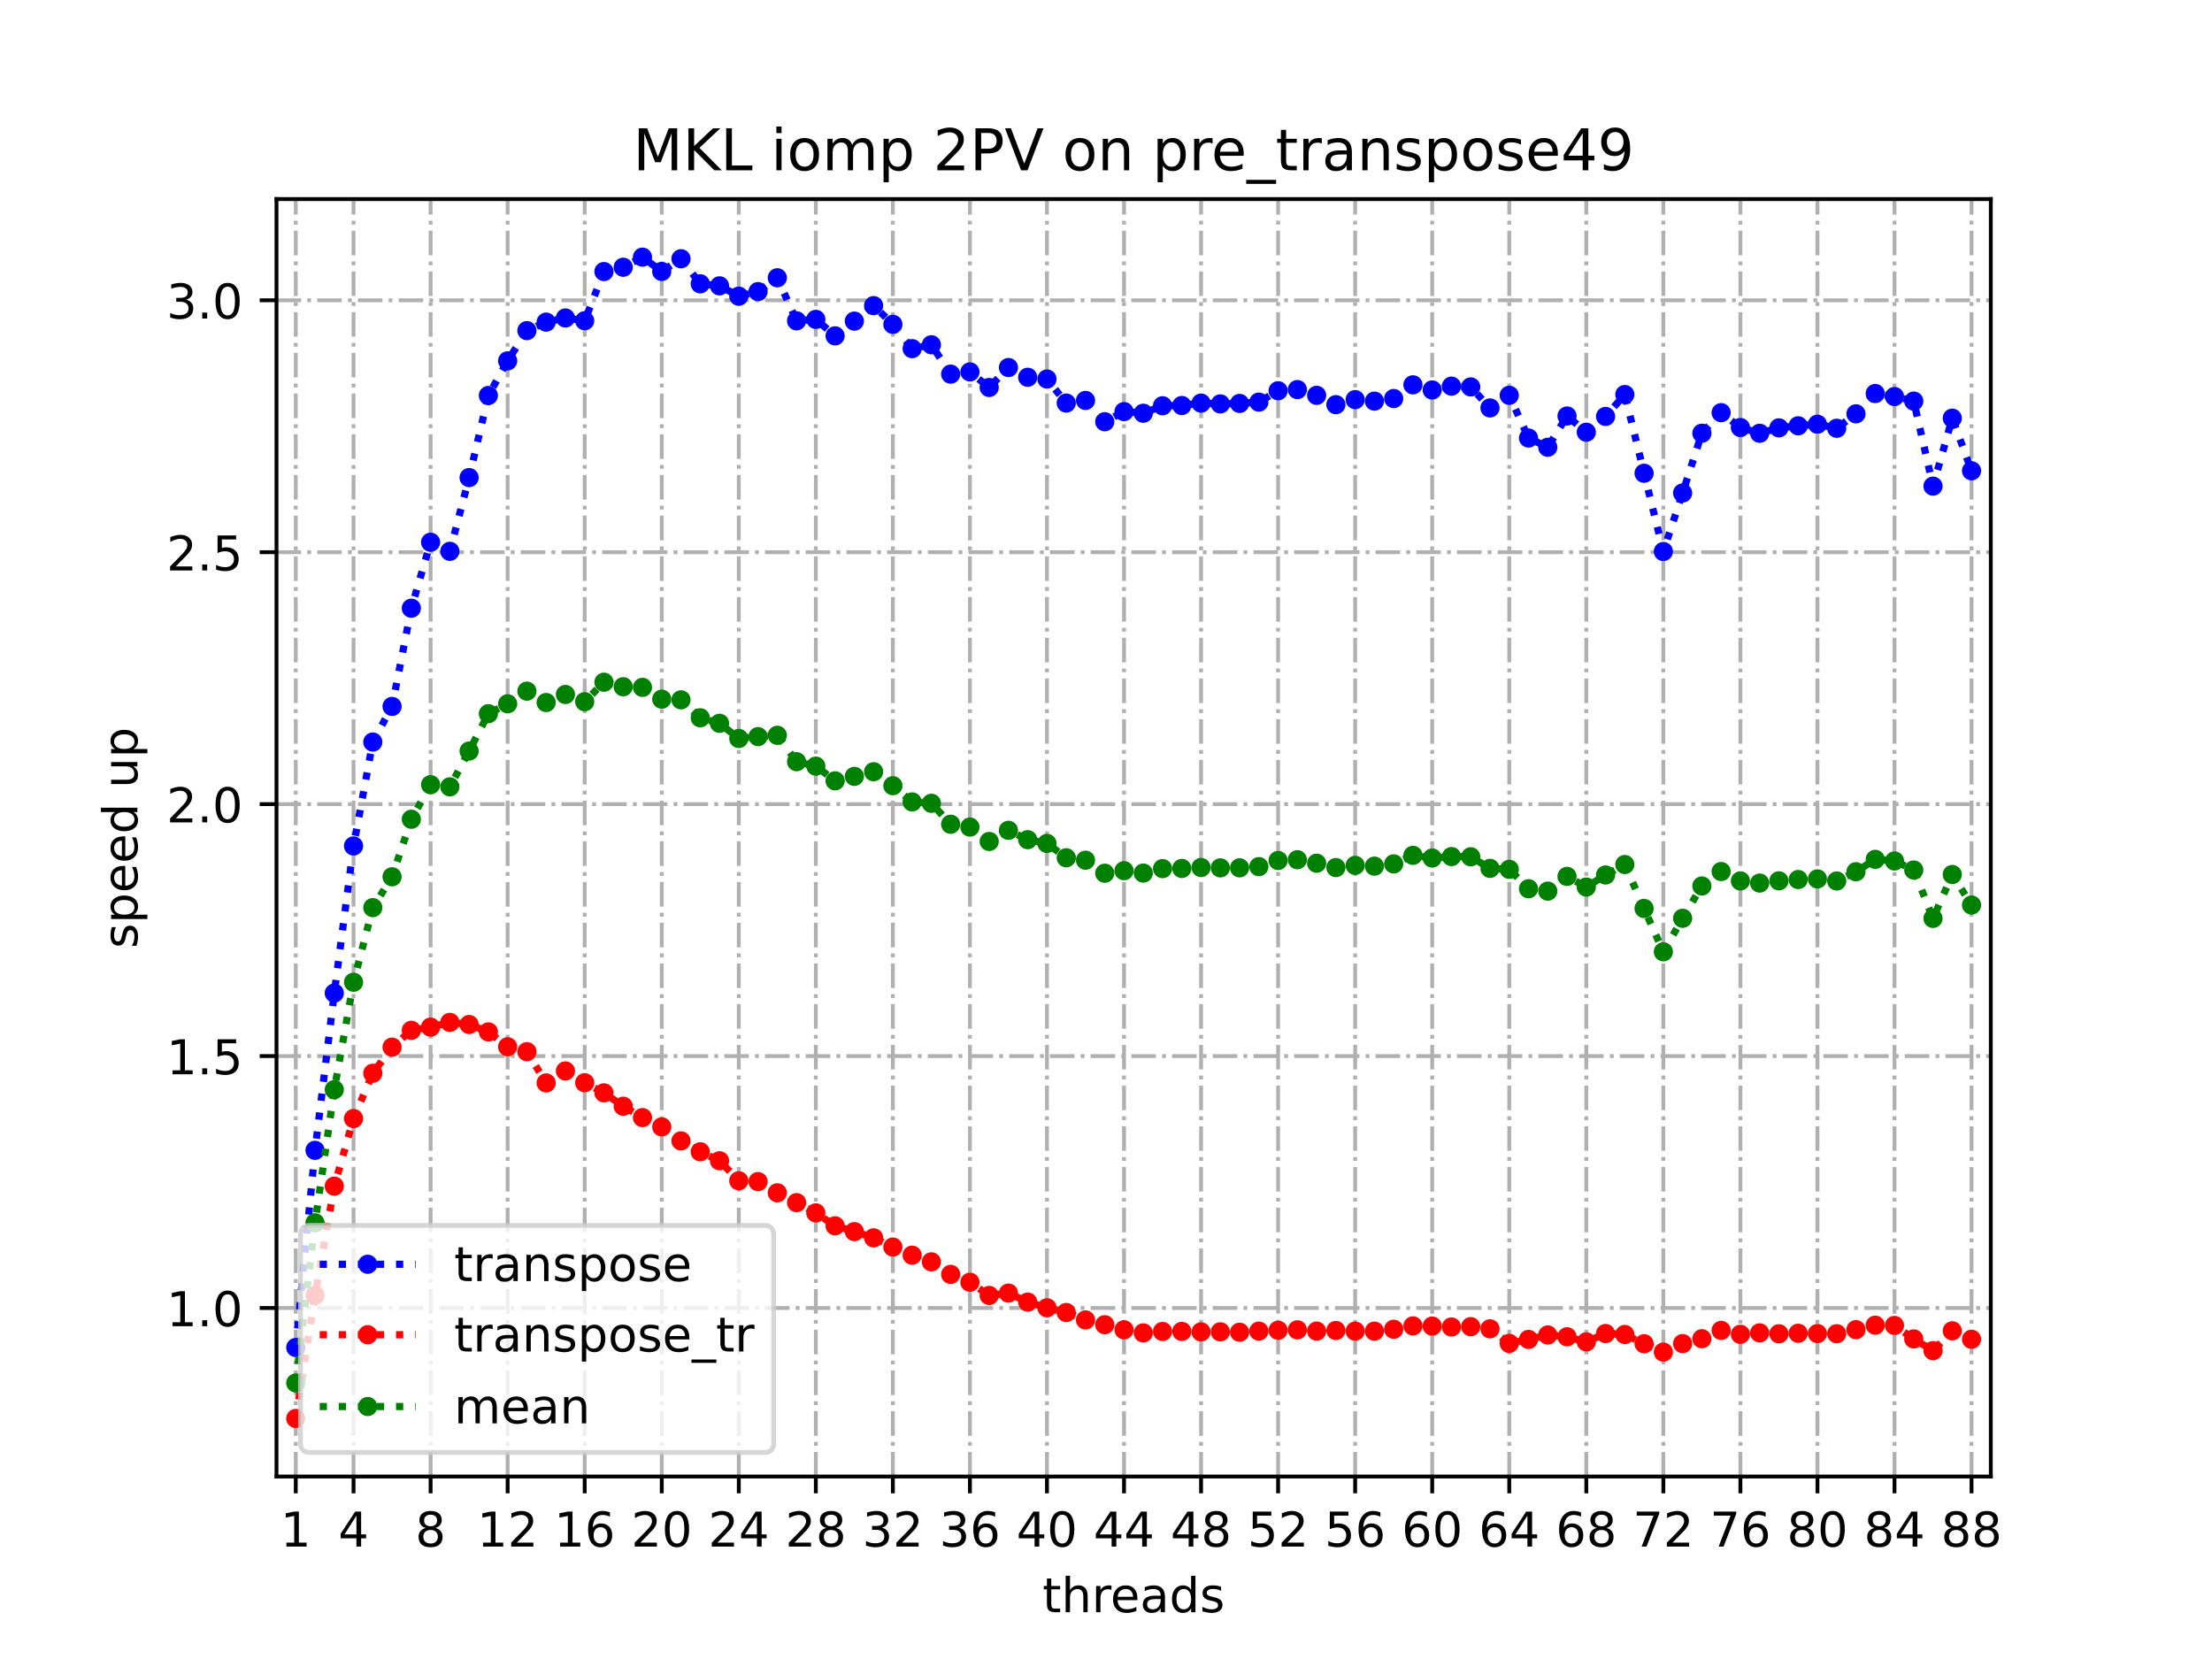 <?xml version="1.0" encoding="utf-8" standalone="no"?>
<!DOCTYPE svg PUBLIC "-//W3C//DTD SVG 1.1//EN"
  "http://www.w3.org/Graphics/SVG/1.1/DTD/svg11.dtd">
<!-- Created with matplotlib (https://matplotlib.org/) -->
<svg height="345.6pt" version="1.1" viewBox="0 0 460.8 345.6" width="460.8pt" xmlns="http://www.w3.org/2000/svg" xmlns:xlink="http://www.w3.org/1999/xlink">
 <defs>
  <style type="text/css">
*{stroke-linecap:butt;stroke-linejoin:round;}
  </style>
 </defs>
 <g id="figure_1">
  <g id="patch_1">
   <path d="M 0 345.6 
L 460.8 345.6 
L 460.8 0 
L 0 0 
z
" style="fill:#ffffff;"/>
  </g>
  <g id="axes_1">
   <g id="patch_2">
    <path d="M 57.6 307.584 
L 414.72 307.584 
L 414.72 41.472 
L 57.6 41.472 
z
" style="fill:#ffffff;"/>
   </g>
   <g id="matplotlib.axis_1">
    <g id="xtick_1">
     <g id="line2d_1">
      <path clip-path="url(#p2761564549)" d="M 61.613 307.584 
L 61.613 41.472 
" style="fill:none;stroke:#b0b0b0;stroke-dasharray:5.12,1.28,0.8,1.28;stroke-dashoffset:0;stroke-width:0.8;"/>
     </g>
     <g id="line2d_2">
      <defs>
       <path d="M 0 0 
L 0 3.5 
" id="m46a079c2bb" style="stroke:#000000;stroke-width:0.8;"/>
      </defs>
      <g>
       <use style="stroke:#000000;stroke-width:0.8;" x="61.613" xlink:href="#m46a079c2bb" y="307.584"/>
      </g>
     </g>
     <g id="text_1">
      <!-- 1 -->
      <defs>
       <path d="M 12.406 8.297 
L 28.516 8.297 
L 28.516 63.922 
L 10.984 60.406 
L 10.984 69.391 
L 28.422 72.906 
L 38.281 72.906 
L 38.281 8.297 
L 54.391 8.297 
L 54.391 0 
L 12.406 0 
z
" id="DejaVuSans-49"/>
      </defs>
      <g transform="translate(58.431 322.182)scale(0.1 -0.1)">
       <use xlink:href="#DejaVuSans-49"/>
      </g>
     </g>
    </g>
    <g id="xtick_2">
     <g id="line2d_3">
      <path clip-path="url(#p2761564549)" d="M 73.65 307.584 
L 73.65 41.472 
" style="fill:none;stroke:#b0b0b0;stroke-dasharray:5.12,1.28,0.8,1.28;stroke-dashoffset:0;stroke-width:0.8;"/>
     </g>
     <g id="line2d_4">
      <g>
       <use style="stroke:#000000;stroke-width:0.8;" x="73.65" xlink:href="#m46a079c2bb" y="307.584"/>
      </g>
     </g>
     <g id="text_2">
      <!-- 4 -->
      <defs>
       <path d="M 37.797 64.312 
L 12.891 25.391 
L 37.797 25.391 
z
M 35.203 72.906 
L 47.609 72.906 
L 47.609 25.391 
L 58.016 25.391 
L 58.016 17.188 
L 47.609 17.188 
L 47.609 0 
L 37.797 0 
L 37.797 17.188 
L 4.891 17.188 
L 4.891 26.703 
z
" id="DejaVuSans-52"/>
      </defs>
      <g transform="translate(70.469 322.182)scale(0.1 -0.1)">
       <use xlink:href="#DejaVuSans-52"/>
      </g>
     </g>
    </g>
    <g id="xtick_3">
     <g id="line2d_5">
      <path clip-path="url(#p2761564549)" d="M 89.701 307.584 
L 89.701 41.472 
" style="fill:none;stroke:#b0b0b0;stroke-dasharray:5.12,1.28,0.8,1.28;stroke-dashoffset:0;stroke-width:0.8;"/>
     </g>
     <g id="line2d_6">
      <g>
       <use style="stroke:#000000;stroke-width:0.8;" x="89.701" xlink:href="#m46a079c2bb" y="307.584"/>
      </g>
     </g>
     <g id="text_3">
      <!-- 8 -->
      <defs>
       <path d="M 31.781 34.625 
Q 24.75 34.625 20.719 30.859 
Q 16.703 27.094 16.703 20.516 
Q 16.703 13.922 20.719 10.156 
Q 24.75 6.391 31.781 6.391 
Q 38.812 6.391 42.859 10.172 
Q 46.922 13.969 46.922 20.516 
Q 46.922 27.094 42.891 30.859 
Q 38.875 34.625 31.781 34.625 
z
M 21.922 38.812 
Q 15.578 40.375 12.031 44.719 
Q 8.5 49.078 8.5 55.328 
Q 8.5 64.062 14.719 69.141 
Q 20.953 74.219 31.781 74.219 
Q 42.672 74.219 48.875 69.141 
Q 55.078 64.062 55.078 55.328 
Q 55.078 49.078 51.531 44.719 
Q 48 40.375 41.703 38.812 
Q 48.828 37.156 52.797 32.312 
Q 56.781 27.484 56.781 20.516 
Q 56.781 9.906 50.312 4.234 
Q 43.844 -1.422 31.781 -1.422 
Q 19.734 -1.422 13.25 4.234 
Q 6.781 9.906 6.781 20.516 
Q 6.781 27.484 10.781 32.312 
Q 14.797 37.156 21.922 38.812 
z
M 18.312 54.391 
Q 18.312 48.734 21.844 45.562 
Q 25.391 42.391 31.781 42.391 
Q 38.141 42.391 41.719 45.562 
Q 45.312 48.734 45.312 54.391 
Q 45.312 60.062 41.719 63.234 
Q 38.141 66.406 31.781 66.406 
Q 25.391 66.406 21.844 63.234 
Q 18.312 60.062 18.312 54.391 
z
" id="DejaVuSans-56"/>
      </defs>
      <g transform="translate(86.519 322.182)scale(0.1 -0.1)">
       <use xlink:href="#DejaVuSans-56"/>
      </g>
     </g>
    </g>
    <g id="xtick_4">
     <g id="line2d_7">
      <path clip-path="url(#p2761564549)" d="M 105.751 307.584 
L 105.751 41.472 
" style="fill:none;stroke:#b0b0b0;stroke-dasharray:5.12,1.28,0.8,1.28;stroke-dashoffset:0;stroke-width:0.8;"/>
     </g>
     <g id="line2d_8">
      <g>
       <use style="stroke:#000000;stroke-width:0.8;" x="105.751" xlink:href="#m46a079c2bb" y="307.584"/>
      </g>
     </g>
     <g id="text_4">
      <!-- 12 -->
      <defs>
       <path d="M 19.188 8.297 
L 53.609 8.297 
L 53.609 0 
L 7.328 0 
L 7.328 8.297 
Q 12.938 14.109 22.625 23.891 
Q 32.328 33.688 34.812 36.531 
Q 39.547 41.844 41.422 45.531 
Q 43.312 49.219 43.312 52.781 
Q 43.312 58.594 39.234 62.25 
Q 35.156 65.922 28.609 65.922 
Q 23.969 65.922 18.812 64.312 
Q 13.672 62.703 7.812 59.422 
L 7.812 69.391 
Q 13.766 71.781 18.938 73 
Q 24.125 74.219 28.422 74.219 
Q 39.75 74.219 46.484 68.547 
Q 53.219 62.891 53.219 53.422 
Q 53.219 48.922 51.531 44.891 
Q 49.859 40.875 45.406 35.406 
Q 44.188 33.984 37.641 27.219 
Q 31.109 20.453 19.188 8.297 
z
" id="DejaVuSans-50"/>
      </defs>
      <g transform="translate(99.389 322.182)scale(0.1 -0.1)">
       <use xlink:href="#DejaVuSans-49"/>
       <use x="63.623" xlink:href="#DejaVuSans-50"/>
      </g>
     </g>
    </g>
    <g id="xtick_5">
     <g id="line2d_9">
      <path clip-path="url(#p2761564549)" d="M 121.801 307.584 
L 121.801 41.472 
" style="fill:none;stroke:#b0b0b0;stroke-dasharray:5.12,1.28,0.8,1.28;stroke-dashoffset:0;stroke-width:0.8;"/>
     </g>
     <g id="line2d_10">
      <g>
       <use style="stroke:#000000;stroke-width:0.8;" x="121.801" xlink:href="#m46a079c2bb" y="307.584"/>
      </g>
     </g>
     <g id="text_5">
      <!-- 16 -->
      <defs>
       <path d="M 33.016 40.375 
Q 26.375 40.375 22.484 35.828 
Q 18.609 31.297 18.609 23.391 
Q 18.609 15.531 22.484 10.953 
Q 26.375 6.391 33.016 6.391 
Q 39.656 6.391 43.531 10.953 
Q 47.406 15.531 47.406 23.391 
Q 47.406 31.297 43.531 35.828 
Q 39.656 40.375 33.016 40.375 
z
M 52.594 71.297 
L 52.594 62.312 
Q 48.875 64.062 45.094 64.984 
Q 41.312 65.922 37.594 65.922 
Q 27.828 65.922 22.672 59.328 
Q 17.531 52.734 16.797 39.406 
Q 19.672 43.656 24.016 45.922 
Q 28.375 48.188 33.594 48.188 
Q 44.578 48.188 50.953 41.516 
Q 57.328 34.859 57.328 23.391 
Q 57.328 12.156 50.688 5.359 
Q 44.047 -1.422 33.016 -1.422 
Q 20.359 -1.422 13.672 8.266 
Q 6.984 17.969 6.984 36.375 
Q 6.984 53.656 15.188 63.938 
Q 23.391 74.219 37.203 74.219 
Q 40.922 74.219 44.703 73.484 
Q 48.484 72.75 52.594 71.297 
z
" id="DejaVuSans-54"/>
      </defs>
      <g transform="translate(115.439 322.182)scale(0.1 -0.1)">
       <use xlink:href="#DejaVuSans-49"/>
       <use x="63.623" xlink:href="#DejaVuSans-54"/>
      </g>
     </g>
    </g>
    <g id="xtick_6">
     <g id="line2d_11">
      <path clip-path="url(#p2761564549)" d="M 137.852 307.584 
L 137.852 41.472 
" style="fill:none;stroke:#b0b0b0;stroke-dasharray:5.12,1.28,0.8,1.28;stroke-dashoffset:0;stroke-width:0.8;"/>
     </g>
     <g id="line2d_12">
      <g>
       <use style="stroke:#000000;stroke-width:0.8;" x="137.852" xlink:href="#m46a079c2bb" y="307.584"/>
      </g>
     </g>
     <g id="text_6">
      <!-- 20 -->
      <defs>
       <path d="M 31.781 66.406 
Q 24.172 66.406 20.328 58.906 
Q 16.5 51.422 16.5 36.375 
Q 16.5 21.391 20.328 13.891 
Q 24.172 6.391 31.781 6.391 
Q 39.453 6.391 43.281 13.891 
Q 47.125 21.391 47.125 36.375 
Q 47.125 51.422 43.281 58.906 
Q 39.453 66.406 31.781 66.406 
z
M 31.781 74.219 
Q 44.047 74.219 50.516 64.516 
Q 56.984 54.828 56.984 36.375 
Q 56.984 17.969 50.516 8.266 
Q 44.047 -1.422 31.781 -1.422 
Q 19.531 -1.422 13.062 8.266 
Q 6.594 17.969 6.594 36.375 
Q 6.594 54.828 13.062 64.516 
Q 19.531 74.219 31.781 74.219 
z
" id="DejaVuSans-48"/>
      </defs>
      <g transform="translate(131.489 322.182)scale(0.1 -0.1)">
       <use xlink:href="#DejaVuSans-50"/>
       <use x="63.623" xlink:href="#DejaVuSans-48"/>
      </g>
     </g>
    </g>
    <g id="xtick_7">
     <g id="line2d_13">
      <path clip-path="url(#p2761564549)" d="M 153.902 307.584 
L 153.902 41.472 
" style="fill:none;stroke:#b0b0b0;stroke-dasharray:5.12,1.28,0.8,1.28;stroke-dashoffset:0;stroke-width:0.8;"/>
     </g>
     <g id="line2d_14">
      <g>
       <use style="stroke:#000000;stroke-width:0.8;" x="153.902" xlink:href="#m46a079c2bb" y="307.584"/>
      </g>
     </g>
     <g id="text_7">
      <!-- 24 -->
      <g transform="translate(147.54 322.182)scale(0.1 -0.1)">
       <use xlink:href="#DejaVuSans-50"/>
       <use x="63.623" xlink:href="#DejaVuSans-52"/>
      </g>
     </g>
    </g>
    <g id="xtick_8">
     <g id="line2d_15">
      <path clip-path="url(#p2761564549)" d="M 169.952 307.584 
L 169.952 41.472 
" style="fill:none;stroke:#b0b0b0;stroke-dasharray:5.12,1.28,0.8,1.28;stroke-dashoffset:0;stroke-width:0.8;"/>
     </g>
     <g id="line2d_16">
      <g>
       <use style="stroke:#000000;stroke-width:0.8;" x="169.952" xlink:href="#m46a079c2bb" y="307.584"/>
      </g>
     </g>
     <g id="text_8">
      <!-- 28 -->
      <g transform="translate(163.59 322.182)scale(0.1 -0.1)">
       <use xlink:href="#DejaVuSans-50"/>
       <use x="63.623" xlink:href="#DejaVuSans-56"/>
      </g>
     </g>
    </g>
    <g id="xtick_9">
     <g id="line2d_17">
      <path clip-path="url(#p2761564549)" d="M 186.003 307.584 
L 186.003 41.472 
" style="fill:none;stroke:#b0b0b0;stroke-dasharray:5.12,1.28,0.8,1.28;stroke-dashoffset:0;stroke-width:0.8;"/>
     </g>
     <g id="line2d_18">
      <g>
       <use style="stroke:#000000;stroke-width:0.8;" x="186.003" xlink:href="#m46a079c2bb" y="307.584"/>
      </g>
     </g>
     <g id="text_9">
      <!-- 32 -->
      <defs>
       <path d="M 40.578 39.312 
Q 47.656 37.797 51.625 33 
Q 55.609 28.219 55.609 21.188 
Q 55.609 10.406 48.188 4.484 
Q 40.766 -1.422 27.094 -1.422 
Q 22.516 -1.422 17.656 -0.516 
Q 12.797 0.391 7.625 2.203 
L 7.625 11.719 
Q 11.719 9.328 16.594 8.109 
Q 21.484 6.891 26.812 6.891 
Q 36.078 6.891 40.938 10.547 
Q 45.797 14.203 45.797 21.188 
Q 45.797 27.641 41.281 31.266 
Q 36.766 34.906 28.719 34.906 
L 20.219 34.906 
L 20.219 43.016 
L 29.109 43.016 
Q 36.375 43.016 40.234 45.922 
Q 44.094 48.828 44.094 54.297 
Q 44.094 59.906 40.109 62.906 
Q 36.141 65.922 28.719 65.922 
Q 24.656 65.922 20.016 65.031 
Q 15.375 64.156 9.812 62.312 
L 9.812 71.094 
Q 15.438 72.656 20.344 73.438 
Q 25.25 74.219 29.594 74.219 
Q 40.828 74.219 47.359 69.109 
Q 53.906 64.016 53.906 55.328 
Q 53.906 49.266 50.438 45.094 
Q 46.969 40.922 40.578 39.312 
z
" id="DejaVuSans-51"/>
      </defs>
      <g transform="translate(179.64 322.182)scale(0.1 -0.1)">
       <use xlink:href="#DejaVuSans-51"/>
       <use x="63.623" xlink:href="#DejaVuSans-50"/>
      </g>
     </g>
    </g>
    <g id="xtick_10">
     <g id="line2d_19">
      <path clip-path="url(#p2761564549)" d="M 202.053 307.584 
L 202.053 41.472 
" style="fill:none;stroke:#b0b0b0;stroke-dasharray:5.12,1.28,0.8,1.28;stroke-dashoffset:0;stroke-width:0.8;"/>
     </g>
     <g id="line2d_20">
      <g>
       <use style="stroke:#000000;stroke-width:0.8;" x="202.053" xlink:href="#m46a079c2bb" y="307.584"/>
      </g>
     </g>
     <g id="text_10">
      <!-- 36 -->
      <g transform="translate(195.691 322.182)scale(0.1 -0.1)">
       <use xlink:href="#DejaVuSans-51"/>
       <use x="63.623" xlink:href="#DejaVuSans-54"/>
      </g>
     </g>
    </g>
    <g id="xtick_11">
     <g id="line2d_21">
      <path clip-path="url(#p2761564549)" d="M 218.103 307.584 
L 218.103 41.472 
" style="fill:none;stroke:#b0b0b0;stroke-dasharray:5.12,1.28,0.8,1.28;stroke-dashoffset:0;stroke-width:0.8;"/>
     </g>
     <g id="line2d_22">
      <g>
       <use style="stroke:#000000;stroke-width:0.8;" x="218.103" xlink:href="#m46a079c2bb" y="307.584"/>
      </g>
     </g>
     <g id="text_11">
      <!-- 40 -->
      <g transform="translate(211.741 322.182)scale(0.1 -0.1)">
       <use xlink:href="#DejaVuSans-52"/>
       <use x="63.623" xlink:href="#DejaVuSans-48"/>
      </g>
     </g>
    </g>
    <g id="xtick_12">
     <g id="line2d_23">
      <path clip-path="url(#p2761564549)" d="M 234.154 307.584 
L 234.154 41.472 
" style="fill:none;stroke:#b0b0b0;stroke-dasharray:5.12,1.28,0.8,1.28;stroke-dashoffset:0;stroke-width:0.8;"/>
     </g>
     <g id="line2d_24">
      <g>
       <use style="stroke:#000000;stroke-width:0.8;" x="234.154" xlink:href="#m46a079c2bb" y="307.584"/>
      </g>
     </g>
     <g id="text_12">
      <!-- 44 -->
      <g transform="translate(227.791 322.182)scale(0.1 -0.1)">
       <use xlink:href="#DejaVuSans-52"/>
       <use x="63.623" xlink:href="#DejaVuSans-52"/>
      </g>
     </g>
    </g>
    <g id="xtick_13">
     <g id="line2d_25">
      <path clip-path="url(#p2761564549)" d="M 250.204 307.584 
L 250.204 41.472 
" style="fill:none;stroke:#b0b0b0;stroke-dasharray:5.12,1.28,0.8,1.28;stroke-dashoffset:0;stroke-width:0.8;"/>
     </g>
     <g id="line2d_26">
      <g>
       <use style="stroke:#000000;stroke-width:0.8;" x="250.204" xlink:href="#m46a079c2bb" y="307.584"/>
      </g>
     </g>
     <g id="text_13">
      <!-- 48 -->
      <g transform="translate(243.842 322.182)scale(0.1 -0.1)">
       <use xlink:href="#DejaVuSans-52"/>
       <use x="63.623" xlink:href="#DejaVuSans-56"/>
      </g>
     </g>
    </g>
    <g id="xtick_14">
     <g id="line2d_27">
      <path clip-path="url(#p2761564549)" d="M 266.254 307.584 
L 266.254 41.472 
" style="fill:none;stroke:#b0b0b0;stroke-dasharray:5.12,1.28,0.8,1.28;stroke-dashoffset:0;stroke-width:0.8;"/>
     </g>
     <g id="line2d_28">
      <g>
       <use style="stroke:#000000;stroke-width:0.8;" x="266.254" xlink:href="#m46a079c2bb" y="307.584"/>
      </g>
     </g>
     <g id="text_14">
      <!-- 52 -->
      <defs>
       <path d="M 10.797 72.906 
L 49.516 72.906 
L 49.516 64.594 
L 19.828 64.594 
L 19.828 46.734 
Q 21.969 47.469 24.109 47.828 
Q 26.266 48.188 28.422 48.188 
Q 40.625 48.188 47.75 41.5 
Q 54.891 34.812 54.891 23.391 
Q 54.891 11.625 47.562 5.094 
Q 40.234 -1.422 26.906 -1.422 
Q 22.312 -1.422 17.547 -0.641 
Q 12.797 0.141 7.719 1.703 
L 7.719 11.625 
Q 12.109 9.234 16.797 8.062 
Q 21.484 6.891 26.703 6.891 
Q 35.156 6.891 40.078 11.328 
Q 45.016 15.766 45.016 23.391 
Q 45.016 31 40.078 35.438 
Q 35.156 39.891 26.703 39.891 
Q 22.75 39.891 18.812 39.016 
Q 14.891 38.141 10.797 36.281 
z
" id="DejaVuSans-53"/>
      </defs>
      <g transform="translate(259.892 322.182)scale(0.1 -0.1)">
       <use xlink:href="#DejaVuSans-53"/>
       <use x="63.623" xlink:href="#DejaVuSans-50"/>
      </g>
     </g>
    </g>
    <g id="xtick_15">
     <g id="line2d_29">
      <path clip-path="url(#p2761564549)" d="M 282.305 307.584 
L 282.305 41.472 
" style="fill:none;stroke:#b0b0b0;stroke-dasharray:5.12,1.28,0.8,1.28;stroke-dashoffset:0;stroke-width:0.8;"/>
     </g>
     <g id="line2d_30">
      <g>
       <use style="stroke:#000000;stroke-width:0.8;" x="282.305" xlink:href="#m46a079c2bb" y="307.584"/>
      </g>
     </g>
     <g id="text_15">
      <!-- 56 -->
      <g transform="translate(275.942 322.182)scale(0.1 -0.1)">
       <use xlink:href="#DejaVuSans-53"/>
       <use x="63.623" xlink:href="#DejaVuSans-54"/>
      </g>
     </g>
    </g>
    <g id="xtick_16">
     <g id="line2d_31">
      <path clip-path="url(#p2761564549)" d="M 298.355 307.584 
L 298.355 41.472 
" style="fill:none;stroke:#b0b0b0;stroke-dasharray:5.12,1.28,0.8,1.28;stroke-dashoffset:0;stroke-width:0.8;"/>
     </g>
     <g id="line2d_32">
      <g>
       <use style="stroke:#000000;stroke-width:0.8;" x="298.355" xlink:href="#m46a079c2bb" y="307.584"/>
      </g>
     </g>
     <g id="text_16">
      <!-- 60 -->
      <g transform="translate(291.993 322.182)scale(0.1 -0.1)">
       <use xlink:href="#DejaVuSans-54"/>
       <use x="63.623" xlink:href="#DejaVuSans-48"/>
      </g>
     </g>
    </g>
    <g id="xtick_17">
     <g id="line2d_33">
      <path clip-path="url(#p2761564549)" d="M 314.405 307.584 
L 314.405 41.472 
" style="fill:none;stroke:#b0b0b0;stroke-dasharray:5.12,1.28,0.8,1.28;stroke-dashoffset:0;stroke-width:0.8;"/>
     </g>
     <g id="line2d_34">
      <g>
       <use style="stroke:#000000;stroke-width:0.8;" x="314.405" xlink:href="#m46a079c2bb" y="307.584"/>
      </g>
     </g>
     <g id="text_17">
      <!-- 64 -->
      <g transform="translate(308.043 322.182)scale(0.1 -0.1)">
       <use xlink:href="#DejaVuSans-54"/>
       <use x="63.623" xlink:href="#DejaVuSans-52"/>
      </g>
     </g>
    </g>
    <g id="xtick_18">
     <g id="line2d_35">
      <path clip-path="url(#p2761564549)" d="M 330.456 307.584 
L 330.456 41.472 
" style="fill:none;stroke:#b0b0b0;stroke-dasharray:5.12,1.28,0.8,1.28;stroke-dashoffset:0;stroke-width:0.8;"/>
     </g>
     <g id="line2d_36">
      <g>
       <use style="stroke:#000000;stroke-width:0.8;" x="330.456" xlink:href="#m46a079c2bb" y="307.584"/>
      </g>
     </g>
     <g id="text_18">
      <!-- 68 -->
      <g transform="translate(324.093 322.182)scale(0.1 -0.1)">
       <use xlink:href="#DejaVuSans-54"/>
       <use x="63.623" xlink:href="#DejaVuSans-56"/>
      </g>
     </g>
    </g>
    <g id="xtick_19">
     <g id="line2d_37">
      <path clip-path="url(#p2761564549)" d="M 346.506 307.584 
L 346.506 41.472 
" style="fill:none;stroke:#b0b0b0;stroke-dasharray:5.12,1.28,0.8,1.28;stroke-dashoffset:0;stroke-width:0.8;"/>
     </g>
     <g id="line2d_38">
      <g>
       <use style="stroke:#000000;stroke-width:0.8;" x="346.506" xlink:href="#m46a079c2bb" y="307.584"/>
      </g>
     </g>
     <g id="text_19">
      <!-- 72 -->
      <defs>
       <path d="M 8.203 72.906 
L 55.078 72.906 
L 55.078 68.703 
L 28.609 0 
L 18.312 0 
L 43.219 64.594 
L 8.203 64.594 
z
" id="DejaVuSans-55"/>
      </defs>
      <g transform="translate(340.144 322.182)scale(0.1 -0.1)">
       <use xlink:href="#DejaVuSans-55"/>
       <use x="63.623" xlink:href="#DejaVuSans-50"/>
      </g>
     </g>
    </g>
    <g id="xtick_20">
     <g id="line2d_39">
      <path clip-path="url(#p2761564549)" d="M 362.556 307.584 
L 362.556 41.472 
" style="fill:none;stroke:#b0b0b0;stroke-dasharray:5.12,1.28,0.8,1.28;stroke-dashoffset:0;stroke-width:0.8;"/>
     </g>
     <g id="line2d_40">
      <g>
       <use style="stroke:#000000;stroke-width:0.8;" x="362.556" xlink:href="#m46a079c2bb" y="307.584"/>
      </g>
     </g>
     <g id="text_20">
      <!-- 76 -->
      <g transform="translate(356.194 322.182)scale(0.1 -0.1)">
       <use xlink:href="#DejaVuSans-55"/>
       <use x="63.623" xlink:href="#DejaVuSans-54"/>
      </g>
     </g>
    </g>
    <g id="xtick_21">
     <g id="line2d_41">
      <path clip-path="url(#p2761564549)" d="M 378.607 307.584 
L 378.607 41.472 
" style="fill:none;stroke:#b0b0b0;stroke-dasharray:5.12,1.28,0.8,1.28;stroke-dashoffset:0;stroke-width:0.8;"/>
     </g>
     <g id="line2d_42">
      <g>
       <use style="stroke:#000000;stroke-width:0.8;" x="378.607" xlink:href="#m46a079c2bb" y="307.584"/>
      </g>
     </g>
     <g id="text_21">
      <!-- 80 -->
      <g transform="translate(372.244 322.182)scale(0.1 -0.1)">
       <use xlink:href="#DejaVuSans-56"/>
       <use x="63.623" xlink:href="#DejaVuSans-48"/>
      </g>
     </g>
    </g>
    <g id="xtick_22">
     <g id="line2d_43">
      <path clip-path="url(#p2761564549)" d="M 394.657 307.584 
L 394.657 41.472 
" style="fill:none;stroke:#b0b0b0;stroke-dasharray:5.12,1.28,0.8,1.28;stroke-dashoffset:0;stroke-width:0.8;"/>
     </g>
     <g id="line2d_44">
      <g>
       <use style="stroke:#000000;stroke-width:0.8;" x="394.657" xlink:href="#m46a079c2bb" y="307.584"/>
      </g>
     </g>
     <g id="text_22">
      <!-- 84 -->
      <g transform="translate(388.295 322.182)scale(0.1 -0.1)">
       <use xlink:href="#DejaVuSans-56"/>
       <use x="63.623" xlink:href="#DejaVuSans-52"/>
      </g>
     </g>
    </g>
    <g id="xtick_23">
     <g id="line2d_45">
      <path clip-path="url(#p2761564549)" d="M 410.707 307.584 
L 410.707 41.472 
" style="fill:none;stroke:#b0b0b0;stroke-dasharray:5.12,1.28,0.8,1.28;stroke-dashoffset:0;stroke-width:0.8;"/>
     </g>
     <g id="line2d_46">
      <g>
       <use style="stroke:#000000;stroke-width:0.8;" x="410.707" xlink:href="#m46a079c2bb" y="307.584"/>
      </g>
     </g>
     <g id="text_23">
      <!-- 88 -->
      <g transform="translate(404.345 322.182)scale(0.1 -0.1)">
       <use xlink:href="#DejaVuSans-56"/>
       <use x="63.623" xlink:href="#DejaVuSans-56"/>
      </g>
     </g>
    </g>
    <g id="text_24">
     <!-- threads -->
     <defs>
      <path d="M 18.312 70.219 
L 18.312 54.688 
L 36.812 54.688 
L 36.812 47.703 
L 18.312 47.703 
L 18.312 18.016 
Q 18.312 11.328 20.141 9.422 
Q 21.969 7.516 27.594 7.516 
L 36.812 7.516 
L 36.812 0 
L 27.594 0 
Q 17.188 0 13.234 3.875 
Q 9.281 7.766 9.281 18.016 
L 9.281 47.703 
L 2.688 47.703 
L 2.688 54.688 
L 9.281 54.688 
L 9.281 70.219 
z
" id="DejaVuSans-116"/>
      <path d="M 54.891 33.016 
L 54.891 0 
L 45.906 0 
L 45.906 32.719 
Q 45.906 40.484 42.875 44.328 
Q 39.844 48.188 33.797 48.188 
Q 26.516 48.188 22.312 43.547 
Q 18.109 38.922 18.109 30.906 
L 18.109 0 
L 9.078 0 
L 9.078 75.984 
L 18.109 75.984 
L 18.109 46.188 
Q 21.344 51.125 25.703 53.562 
Q 30.078 56 35.797 56 
Q 45.219 56 50.047 50.172 
Q 54.891 44.344 54.891 33.016 
z
" id="DejaVuSans-104"/>
      <path d="M 41.109 46.297 
Q 39.594 47.172 37.812 47.578 
Q 36.031 48 33.891 48 
Q 26.266 48 22.188 43.047 
Q 18.109 38.094 18.109 28.812 
L 18.109 0 
L 9.078 0 
L 9.078 54.688 
L 18.109 54.688 
L 18.109 46.188 
Q 20.953 51.172 25.484 53.578 
Q 30.031 56 36.531 56 
Q 37.453 56 38.578 55.875 
Q 39.703 55.766 41.062 55.516 
z
" id="DejaVuSans-114"/>
      <path d="M 56.203 29.594 
L 56.203 25.203 
L 14.891 25.203 
Q 15.484 15.922 20.484 11.062 
Q 25.484 6.203 34.422 6.203 
Q 39.594 6.203 44.453 7.469 
Q 49.312 8.734 54.109 11.281 
L 54.109 2.781 
Q 49.266 0.734 44.188 -0.344 
Q 39.109 -1.422 33.891 -1.422 
Q 20.797 -1.422 13.156 6.188 
Q 5.516 13.812 5.516 26.812 
Q 5.516 40.234 12.766 48.109 
Q 20.016 56 32.328 56 
Q 43.359 56 49.781 48.891 
Q 56.203 41.797 56.203 29.594 
z
M 47.219 32.234 
Q 47.125 39.594 43.094 43.984 
Q 39.062 48.391 32.422 48.391 
Q 24.906 48.391 20.391 44.141 
Q 15.875 39.891 15.188 32.172 
z
" id="DejaVuSans-101"/>
      <path d="M 34.281 27.484 
Q 23.391 27.484 19.188 25 
Q 14.984 22.516 14.984 16.5 
Q 14.984 11.719 18.141 8.906 
Q 21.297 6.109 26.703 6.109 
Q 34.188 6.109 38.703 11.406 
Q 43.219 16.703 43.219 25.484 
L 43.219 27.484 
z
M 52.203 31.203 
L 52.203 0 
L 43.219 0 
L 43.219 8.297 
Q 40.141 3.328 35.547 0.953 
Q 30.953 -1.422 24.312 -1.422 
Q 15.922 -1.422 10.953 3.297 
Q 6 8.016 6 15.922 
Q 6 25.141 12.172 29.828 
Q 18.359 34.516 30.609 34.516 
L 43.219 34.516 
L 43.219 35.406 
Q 43.219 41.609 39.141 45 
Q 35.062 48.391 27.688 48.391 
Q 23 48.391 18.547 47.266 
Q 14.109 46.141 10.016 43.891 
L 10.016 52.203 
Q 14.938 54.109 19.578 55.047 
Q 24.219 56 28.609 56 
Q 40.484 56 46.344 49.844 
Q 52.203 43.703 52.203 31.203 
z
" id="DejaVuSans-97"/>
      <path d="M 45.406 46.391 
L 45.406 75.984 
L 54.391 75.984 
L 54.391 0 
L 45.406 0 
L 45.406 8.203 
Q 42.578 3.328 38.25 0.953 
Q 33.938 -1.422 27.875 -1.422 
Q 17.969 -1.422 11.734 6.484 
Q 5.516 14.406 5.516 27.297 
Q 5.516 40.188 11.734 48.094 
Q 17.969 56 27.875 56 
Q 33.938 56 38.25 53.625 
Q 42.578 51.266 45.406 46.391 
z
M 14.797 27.297 
Q 14.797 17.391 18.875 11.75 
Q 22.953 6.109 30.078 6.109 
Q 37.203 6.109 41.297 11.75 
Q 45.406 17.391 45.406 27.297 
Q 45.406 37.203 41.297 42.844 
Q 37.203 48.484 30.078 48.484 
Q 22.953 48.484 18.875 42.844 
Q 14.797 37.203 14.797 27.297 
z
" id="DejaVuSans-100"/>
      <path d="M 44.281 53.078 
L 44.281 44.578 
Q 40.484 46.531 36.375 47.5 
Q 32.281 48.484 27.875 48.484 
Q 21.188 48.484 17.844 46.438 
Q 14.5 44.391 14.5 40.281 
Q 14.5 37.156 16.891 35.375 
Q 19.281 33.594 26.516 31.984 
L 29.594 31.297 
Q 39.156 29.25 43.188 25.516 
Q 47.219 21.781 47.219 15.094 
Q 47.219 7.469 41.188 3.016 
Q 35.156 -1.422 24.609 -1.422 
Q 20.219 -1.422 15.453 -0.562 
Q 10.688 0.297 5.422 2 
L 5.422 11.281 
Q 10.406 8.688 15.234 7.391 
Q 20.062 6.109 24.812 6.109 
Q 31.156 6.109 34.562 8.281 
Q 37.984 10.453 37.984 14.406 
Q 37.984 18.062 35.516 20.016 
Q 33.062 21.969 24.703 23.781 
L 21.578 24.516 
Q 13.234 26.266 9.516 29.906 
Q 5.812 33.547 5.812 39.891 
Q 5.812 47.609 11.281 51.797 
Q 16.75 56 26.812 56 
Q 31.781 56 36.172 55.266 
Q 40.578 54.547 44.281 53.078 
z
" id="DejaVuSans-115"/>
     </defs>
     <g transform="translate(217.169 335.861)scale(0.1 -0.1)">
      <use xlink:href="#DejaVuSans-116"/>
      <use x="39.209" xlink:href="#DejaVuSans-104"/>
      <use x="102.588" xlink:href="#DejaVuSans-114"/>
      <use x="141.451" xlink:href="#DejaVuSans-101"/>
      <use x="202.975" xlink:href="#DejaVuSans-97"/>
      <use x="264.254" xlink:href="#DejaVuSans-100"/>
      <use x="327.73" xlink:href="#DejaVuSans-115"/>
     </g>
    </g>
   </g>
   <g id="matplotlib.axis_2">
    <g id="ytick_1">
     <g id="line2d_47">
      <path clip-path="url(#p2761564549)" d="M 57.6 272.475 
L 414.72 272.475 
" style="fill:none;stroke:#b0b0b0;stroke-dasharray:5.12,1.28,0.8,1.28;stroke-dashoffset:0;stroke-width:0.8;"/>
     </g>
     <g id="line2d_48">
      <defs>
       <path d="M 0 0 
L -3.5 0 
" id="m5b227a9611" style="stroke:#000000;stroke-width:0.8;"/>
      </defs>
      <g>
       <use style="stroke:#000000;stroke-width:0.8;" x="57.6" xlink:href="#m5b227a9611" y="272.475"/>
      </g>
     </g>
     <g id="text_25">
      <!-- 1.0 -->
      <defs>
       <path d="M 10.688 12.406 
L 21 12.406 
L 21 0 
L 10.688 0 
z
" id="DejaVuSans-46"/>
      </defs>
      <g transform="translate(34.697 276.274)scale(0.1 -0.1)">
       <use xlink:href="#DejaVuSans-49"/>
       <use x="63.623" xlink:href="#DejaVuSans-46"/>
       <use x="95.41" xlink:href="#DejaVuSans-48"/>
      </g>
     </g>
    </g>
    <g id="ytick_2">
     <g id="line2d_49">
      <path clip-path="url(#p2761564549)" d="M 57.6 219.995 
L 414.72 219.995 
" style="fill:none;stroke:#b0b0b0;stroke-dasharray:5.12,1.28,0.8,1.28;stroke-dashoffset:0;stroke-width:0.8;"/>
     </g>
     <g id="line2d_50">
      <g>
       <use style="stroke:#000000;stroke-width:0.8;" x="57.6" xlink:href="#m5b227a9611" y="219.995"/>
      </g>
     </g>
     <g id="text_26">
      <!-- 1.5 -->
      <g transform="translate(34.697 223.794)scale(0.1 -0.1)">
       <use xlink:href="#DejaVuSans-49"/>
       <use x="63.623" xlink:href="#DejaVuSans-46"/>
       <use x="95.41" xlink:href="#DejaVuSans-53"/>
      </g>
     </g>
    </g>
    <g id="ytick_3">
     <g id="line2d_51">
      <path clip-path="url(#p2761564549)" d="M 57.6 167.516 
L 414.72 167.516 
" style="fill:none;stroke:#b0b0b0;stroke-dasharray:5.12,1.28,0.8,1.28;stroke-dashoffset:0;stroke-width:0.8;"/>
     </g>
     <g id="line2d_52">
      <g>
       <use style="stroke:#000000;stroke-width:0.8;" x="57.6" xlink:href="#m5b227a9611" y="167.516"/>
      </g>
     </g>
     <g id="text_27">
      <!-- 2.0 -->
      <g transform="translate(34.697 171.315)scale(0.1 -0.1)">
       <use xlink:href="#DejaVuSans-50"/>
       <use x="63.623" xlink:href="#DejaVuSans-46"/>
       <use x="95.41" xlink:href="#DejaVuSans-48"/>
      </g>
     </g>
    </g>
    <g id="ytick_4">
     <g id="line2d_53">
      <path clip-path="url(#p2761564549)" d="M 57.6 115.036 
L 414.72 115.036 
" style="fill:none;stroke:#b0b0b0;stroke-dasharray:5.12,1.28,0.8,1.28;stroke-dashoffset:0;stroke-width:0.8;"/>
     </g>
     <g id="line2d_54">
      <g>
       <use style="stroke:#000000;stroke-width:0.8;" x="57.6" xlink:href="#m5b227a9611" y="115.036"/>
      </g>
     </g>
     <g id="text_28">
      <!-- 2.5 -->
      <g transform="translate(34.697 118.835)scale(0.1 -0.1)">
       <use xlink:href="#DejaVuSans-50"/>
       <use x="63.623" xlink:href="#DejaVuSans-46"/>
       <use x="95.41" xlink:href="#DejaVuSans-53"/>
      </g>
     </g>
    </g>
    <g id="ytick_5">
     <g id="line2d_55">
      <path clip-path="url(#p2761564549)" d="M 57.6 62.556 
L 414.72 62.556 
" style="fill:none;stroke:#b0b0b0;stroke-dasharray:5.12,1.28,0.8,1.28;stroke-dashoffset:0;stroke-width:0.8;"/>
     </g>
     <g id="line2d_56">
      <g>
       <use style="stroke:#000000;stroke-width:0.8;" x="57.6" xlink:href="#m5b227a9611" y="62.556"/>
      </g>
     </g>
     <g id="text_29">
      <!-- 3.0 -->
      <g transform="translate(34.697 66.355)scale(0.1 -0.1)">
       <use xlink:href="#DejaVuSans-51"/>
       <use x="63.623" xlink:href="#DejaVuSans-46"/>
       <use x="95.41" xlink:href="#DejaVuSans-48"/>
      </g>
     </g>
    </g>
    <g id="text_30">
     <!-- speed up -->
     <defs>
      <path d="M 18.109 8.203 
L 18.109 -20.797 
L 9.078 -20.797 
L 9.078 54.688 
L 18.109 54.688 
L 18.109 46.391 
Q 20.953 51.266 25.266 53.625 
Q 29.594 56 35.594 56 
Q 45.562 56 51.781 48.094 
Q 58.016 40.188 58.016 27.297 
Q 58.016 14.406 51.781 6.484 
Q 45.562 -1.422 35.594 -1.422 
Q 29.594 -1.422 25.266 0.953 
Q 20.953 3.328 18.109 8.203 
z
M 48.688 27.297 
Q 48.688 37.203 44.609 42.844 
Q 40.531 48.484 33.406 48.484 
Q 26.266 48.484 22.188 42.844 
Q 18.109 37.203 18.109 27.297 
Q 18.109 17.391 22.188 11.75 
Q 26.266 6.109 33.406 6.109 
Q 40.531 6.109 44.609 11.75 
Q 48.688 17.391 48.688 27.297 
z
" id="DejaVuSans-112"/>
      <path id="DejaVuSans-32"/>
      <path d="M 8.5 21.578 
L 8.5 54.688 
L 17.484 54.688 
L 17.484 21.922 
Q 17.484 14.156 20.5 10.266 
Q 23.531 6.391 29.594 6.391 
Q 36.859 6.391 41.078 11.031 
Q 45.312 15.672 45.312 23.688 
L 45.312 54.688 
L 54.297 54.688 
L 54.297 0 
L 45.312 0 
L 45.312 8.406 
Q 42.047 3.422 37.719 1 
Q 33.406 -1.422 27.688 -1.422 
Q 18.266 -1.422 13.375 4.438 
Q 8.5 10.297 8.5 21.578 
z
M 31.109 56 
z
" id="DejaVuSans-117"/>
     </defs>
     <g transform="translate(28.617 197.566)rotate(-90)scale(0.1 -0.1)">
      <use xlink:href="#DejaVuSans-115"/>
      <use x="52.1" xlink:href="#DejaVuSans-112"/>
      <use x="115.576" xlink:href="#DejaVuSans-101"/>
      <use x="177.1" xlink:href="#DejaVuSans-101"/>
      <use x="238.623" xlink:href="#DejaVuSans-100"/>
      <use x="302.1" xlink:href="#DejaVuSans-32"/>
      <use x="333.887" xlink:href="#DejaVuSans-117"/>
      <use x="397.266" xlink:href="#DejaVuSans-112"/>
     </g>
    </g>
   </g>
   <g id="line2d_57">
    <path clip-path="url(#p2761564549)" d="M 61.613 280.71 
L 65.625 239.634 
L 69.638 206.881 
L 73.65 176.228 
L 77.663 154.579 
L 81.676 147.162 
L 85.688 126.701 
L 89.701 112.958 
L 93.713 114.849 
L 97.726 99.493 
L 101.738 82.385 
L 105.751 75.172 
L 109.764 68.874 
L 113.776 67.103 
L 117.789 66.242 
L 121.801 66.811 
L 125.814 56.571 
L 129.827 55.671 
L 133.839 53.568 
L 137.852 56.55 
L 141.864 53.903 
L 145.877 59.125 
L 149.889 59.549 
L 153.902 61.7 
L 157.915 60.749 
L 161.927 57.866 
L 165.94 66.834 
L 169.952 66.531 
L 173.965 69.966 
L 177.978 66.895 
L 181.99 63.666 
L 186.003 67.569 
L 190.015 72.632 
L 194.028 71.823 
L 198.04 77.941 
L 202.053 77.475 
L 206.066 80.719 
L 210.078 76.564 
L 214.091 78.592 
L 218.103 78.961 
L 222.116 83.964 
L 226.129 83.421 
L 230.141 87.856 
L 234.154 85.745 
L 238.166 86.085 
L 242.179 84.53 
L 246.191 84.475 
L 250.204 83.978 
L 254.217 84.14 
L 258.229 84.043 
L 262.242 83.772 
L 266.254 81.398 
L 270.267 81.155 
L 274.28 82.359 
L 278.292 84.3 
L 282.305 83.245 
L 286.317 83.564 
L 290.33 83.023 
L 294.342 80.167 
L 298.355 81.239 
L 302.368 80.444 
L 306.38 80.605 
L 310.393 84.982 
L 314.405 82.351 
L 318.418 91.251 
L 322.431 93.174 
L 326.443 86.656 
L 330.456 90.041 
L 334.468 86.751 
L 338.481 82.191 
L 342.493 98.591 
L 346.506 114.888 
L 350.519 102.699 
L 354.531 90.254 
L 358.544 85.967 
L 362.556 89.056 
L 366.569 90.26 
L 370.582 89.134 
L 374.594 88.703 
L 378.607 88.376 
L 382.619 89.218 
L 386.632 86.21 
L 390.644 81.977 
L 394.657 82.608 
L 398.67 83.556 
L 402.682 101.272 
L 406.695 87.113 
L 410.707 98.076 
" style="fill:none;stroke:#0000ff;stroke-dasharray:1.5,2.475;stroke-dashoffset:0;stroke-width:1.5;"/>
    <defs>
     <path d="M 0 1.5 
C 0.398 1.5 0.779 1.342 1.061 1.061 
C 1.342 0.779 1.5 0.398 1.5 0 
C 1.5 -0.398 1.342 -0.779 1.061 -1.061 
C 0.779 -1.342 0.398 -1.5 0 -1.5 
C -0.398 -1.5 -0.779 -1.342 -1.061 -1.061 
C -1.342 -0.779 -1.5 -0.398 -1.5 0 
C -1.5 0.398 -1.342 0.779 -1.061 1.061 
C -0.779 1.342 -0.398 1.5 0 1.5 
z
" id="md09f099433" style="stroke:#0000ff;"/>
    </defs>
    <g clip-path="url(#p2761564549)">
     <use style="fill:#0000ff;stroke:#0000ff;" x="61.613" xlink:href="#md09f099433" y="280.71"/>
     <use style="fill:#0000ff;stroke:#0000ff;" x="65.625" xlink:href="#md09f099433" y="239.634"/>
     <use style="fill:#0000ff;stroke:#0000ff;" x="69.638" xlink:href="#md09f099433" y="206.881"/>
     <use style="fill:#0000ff;stroke:#0000ff;" x="73.65" xlink:href="#md09f099433" y="176.228"/>
     <use style="fill:#0000ff;stroke:#0000ff;" x="77.663" xlink:href="#md09f099433" y="154.579"/>
     <use style="fill:#0000ff;stroke:#0000ff;" x="81.676" xlink:href="#md09f099433" y="147.162"/>
     <use style="fill:#0000ff;stroke:#0000ff;" x="85.688" xlink:href="#md09f099433" y="126.701"/>
     <use style="fill:#0000ff;stroke:#0000ff;" x="89.701" xlink:href="#md09f099433" y="112.958"/>
     <use style="fill:#0000ff;stroke:#0000ff;" x="93.713" xlink:href="#md09f099433" y="114.849"/>
     <use style="fill:#0000ff;stroke:#0000ff;" x="97.726" xlink:href="#md09f099433" y="99.493"/>
     <use style="fill:#0000ff;stroke:#0000ff;" x="101.738" xlink:href="#md09f099433" y="82.385"/>
     <use style="fill:#0000ff;stroke:#0000ff;" x="105.751" xlink:href="#md09f099433" y="75.172"/>
     <use style="fill:#0000ff;stroke:#0000ff;" x="109.764" xlink:href="#md09f099433" y="68.874"/>
     <use style="fill:#0000ff;stroke:#0000ff;" x="113.776" xlink:href="#md09f099433" y="67.103"/>
     <use style="fill:#0000ff;stroke:#0000ff;" x="117.789" xlink:href="#md09f099433" y="66.242"/>
     <use style="fill:#0000ff;stroke:#0000ff;" x="121.801" xlink:href="#md09f099433" y="66.811"/>
     <use style="fill:#0000ff;stroke:#0000ff;" x="125.814" xlink:href="#md09f099433" y="56.571"/>
     <use style="fill:#0000ff;stroke:#0000ff;" x="129.827" xlink:href="#md09f099433" y="55.671"/>
     <use style="fill:#0000ff;stroke:#0000ff;" x="133.839" xlink:href="#md09f099433" y="53.568"/>
     <use style="fill:#0000ff;stroke:#0000ff;" x="137.852" xlink:href="#md09f099433" y="56.55"/>
     <use style="fill:#0000ff;stroke:#0000ff;" x="141.864" xlink:href="#md09f099433" y="53.903"/>
     <use style="fill:#0000ff;stroke:#0000ff;" x="145.877" xlink:href="#md09f099433" y="59.125"/>
     <use style="fill:#0000ff;stroke:#0000ff;" x="149.889" xlink:href="#md09f099433" y="59.549"/>
     <use style="fill:#0000ff;stroke:#0000ff;" x="153.902" xlink:href="#md09f099433" y="61.7"/>
     <use style="fill:#0000ff;stroke:#0000ff;" x="157.915" xlink:href="#md09f099433" y="60.749"/>
     <use style="fill:#0000ff;stroke:#0000ff;" x="161.927" xlink:href="#md09f099433" y="57.866"/>
     <use style="fill:#0000ff;stroke:#0000ff;" x="165.94" xlink:href="#md09f099433" y="66.834"/>
     <use style="fill:#0000ff;stroke:#0000ff;" x="169.952" xlink:href="#md09f099433" y="66.531"/>
     <use style="fill:#0000ff;stroke:#0000ff;" x="173.965" xlink:href="#md09f099433" y="69.966"/>
     <use style="fill:#0000ff;stroke:#0000ff;" x="177.978" xlink:href="#md09f099433" y="66.895"/>
     <use style="fill:#0000ff;stroke:#0000ff;" x="181.99" xlink:href="#md09f099433" y="63.666"/>
     <use style="fill:#0000ff;stroke:#0000ff;" x="186.003" xlink:href="#md09f099433" y="67.569"/>
     <use style="fill:#0000ff;stroke:#0000ff;" x="190.015" xlink:href="#md09f099433" y="72.632"/>
     <use style="fill:#0000ff;stroke:#0000ff;" x="194.028" xlink:href="#md09f099433" y="71.823"/>
     <use style="fill:#0000ff;stroke:#0000ff;" x="198.04" xlink:href="#md09f099433" y="77.941"/>
     <use style="fill:#0000ff;stroke:#0000ff;" x="202.053" xlink:href="#md09f099433" y="77.475"/>
     <use style="fill:#0000ff;stroke:#0000ff;" x="206.066" xlink:href="#md09f099433" y="80.719"/>
     <use style="fill:#0000ff;stroke:#0000ff;" x="210.078" xlink:href="#md09f099433" y="76.564"/>
     <use style="fill:#0000ff;stroke:#0000ff;" x="214.091" xlink:href="#md09f099433" y="78.592"/>
     <use style="fill:#0000ff;stroke:#0000ff;" x="218.103" xlink:href="#md09f099433" y="78.961"/>
     <use style="fill:#0000ff;stroke:#0000ff;" x="222.116" xlink:href="#md09f099433" y="83.964"/>
     <use style="fill:#0000ff;stroke:#0000ff;" x="226.129" xlink:href="#md09f099433" y="83.421"/>
     <use style="fill:#0000ff;stroke:#0000ff;" x="230.141" xlink:href="#md09f099433" y="87.856"/>
     <use style="fill:#0000ff;stroke:#0000ff;" x="234.154" xlink:href="#md09f099433" y="85.745"/>
     <use style="fill:#0000ff;stroke:#0000ff;" x="238.166" xlink:href="#md09f099433" y="86.085"/>
     <use style="fill:#0000ff;stroke:#0000ff;" x="242.179" xlink:href="#md09f099433" y="84.53"/>
     <use style="fill:#0000ff;stroke:#0000ff;" x="246.191" xlink:href="#md09f099433" y="84.475"/>
     <use style="fill:#0000ff;stroke:#0000ff;" x="250.204" xlink:href="#md09f099433" y="83.978"/>
     <use style="fill:#0000ff;stroke:#0000ff;" x="254.217" xlink:href="#md09f099433" y="84.14"/>
     <use style="fill:#0000ff;stroke:#0000ff;" x="258.229" xlink:href="#md09f099433" y="84.043"/>
     <use style="fill:#0000ff;stroke:#0000ff;" x="262.242" xlink:href="#md09f099433" y="83.772"/>
     <use style="fill:#0000ff;stroke:#0000ff;" x="266.254" xlink:href="#md09f099433" y="81.398"/>
     <use style="fill:#0000ff;stroke:#0000ff;" x="270.267" xlink:href="#md09f099433" y="81.155"/>
     <use style="fill:#0000ff;stroke:#0000ff;" x="274.28" xlink:href="#md09f099433" y="82.359"/>
     <use style="fill:#0000ff;stroke:#0000ff;" x="278.292" xlink:href="#md09f099433" y="84.3"/>
     <use style="fill:#0000ff;stroke:#0000ff;" x="282.305" xlink:href="#md09f099433" y="83.245"/>
     <use style="fill:#0000ff;stroke:#0000ff;" x="286.317" xlink:href="#md09f099433" y="83.564"/>
     <use style="fill:#0000ff;stroke:#0000ff;" x="290.33" xlink:href="#md09f099433" y="83.023"/>
     <use style="fill:#0000ff;stroke:#0000ff;" x="294.342" xlink:href="#md09f099433" y="80.167"/>
     <use style="fill:#0000ff;stroke:#0000ff;" x="298.355" xlink:href="#md09f099433" y="81.239"/>
     <use style="fill:#0000ff;stroke:#0000ff;" x="302.368" xlink:href="#md09f099433" y="80.444"/>
     <use style="fill:#0000ff;stroke:#0000ff;" x="306.38" xlink:href="#md09f099433" y="80.605"/>
     <use style="fill:#0000ff;stroke:#0000ff;" x="310.393" xlink:href="#md09f099433" y="84.982"/>
     <use style="fill:#0000ff;stroke:#0000ff;" x="314.405" xlink:href="#md09f099433" y="82.351"/>
     <use style="fill:#0000ff;stroke:#0000ff;" x="318.418" xlink:href="#md09f099433" y="91.251"/>
     <use style="fill:#0000ff;stroke:#0000ff;" x="322.431" xlink:href="#md09f099433" y="93.174"/>
     <use style="fill:#0000ff;stroke:#0000ff;" x="326.443" xlink:href="#md09f099433" y="86.656"/>
     <use style="fill:#0000ff;stroke:#0000ff;" x="330.456" xlink:href="#md09f099433" y="90.041"/>
     <use style="fill:#0000ff;stroke:#0000ff;" x="334.468" xlink:href="#md09f099433" y="86.751"/>
     <use style="fill:#0000ff;stroke:#0000ff;" x="338.481" xlink:href="#md09f099433" y="82.191"/>
     <use style="fill:#0000ff;stroke:#0000ff;" x="342.493" xlink:href="#md09f099433" y="98.591"/>
     <use style="fill:#0000ff;stroke:#0000ff;" x="346.506" xlink:href="#md09f099433" y="114.888"/>
     <use style="fill:#0000ff;stroke:#0000ff;" x="350.519" xlink:href="#md09f099433" y="102.699"/>
     <use style="fill:#0000ff;stroke:#0000ff;" x="354.531" xlink:href="#md09f099433" y="90.254"/>
     <use style="fill:#0000ff;stroke:#0000ff;" x="358.544" xlink:href="#md09f099433" y="85.967"/>
     <use style="fill:#0000ff;stroke:#0000ff;" x="362.556" xlink:href="#md09f099433" y="89.056"/>
     <use style="fill:#0000ff;stroke:#0000ff;" x="366.569" xlink:href="#md09f099433" y="90.26"/>
     <use style="fill:#0000ff;stroke:#0000ff;" x="370.582" xlink:href="#md09f099433" y="89.134"/>
     <use style="fill:#0000ff;stroke:#0000ff;" x="374.594" xlink:href="#md09f099433" y="88.703"/>
     <use style="fill:#0000ff;stroke:#0000ff;" x="378.607" xlink:href="#md09f099433" y="88.376"/>
     <use style="fill:#0000ff;stroke:#0000ff;" x="382.619" xlink:href="#md09f099433" y="89.218"/>
     <use style="fill:#0000ff;stroke:#0000ff;" x="386.632" xlink:href="#md09f099433" y="86.21"/>
     <use style="fill:#0000ff;stroke:#0000ff;" x="390.644" xlink:href="#md09f099433" y="81.977"/>
     <use style="fill:#0000ff;stroke:#0000ff;" x="394.657" xlink:href="#md09f099433" y="82.608"/>
     <use style="fill:#0000ff;stroke:#0000ff;" x="398.67" xlink:href="#md09f099433" y="83.556"/>
     <use style="fill:#0000ff;stroke:#0000ff;" x="402.682" xlink:href="#md09f099433" y="101.272"/>
     <use style="fill:#0000ff;stroke:#0000ff;" x="406.695" xlink:href="#md09f099433" y="87.113"/>
     <use style="fill:#0000ff;stroke:#0000ff;" x="410.707" xlink:href="#md09f099433" y="98.076"/>
    </g>
   </g>
   <g id="line2d_58">
    <path clip-path="url(#p2761564549)" d="M 61.613 295.488 
L 65.625 269.83 
L 69.638 247.097 
L 73.65 233.015 
L 77.663 223.573 
L 81.676 218.145 
L 85.688 214.636 
L 89.701 213.971 
L 93.713 212.982 
L 97.726 213.421 
L 101.738 214.962 
L 105.751 218.062 
L 109.764 219.09 
L 113.776 225.593 
L 117.789 223.101 
L 121.801 225.55 
L 125.814 227.662 
L 129.827 230.45 
L 133.839 232.814 
L 137.852 234.749 
L 141.864 237.67 
L 145.877 239.935 
L 149.889 241.806 
L 153.902 245.972 
L 157.915 246.148 
L 161.927 248.488 
L 165.94 250.525 
L 169.952 252.67 
L 173.965 255.358 
L 177.978 256.567 
L 181.99 257.867 
L 186.003 259.787 
L 190.015 261.478 
L 194.028 262.867 
L 198.04 265.475 
L 202.053 267.112 
L 206.066 269.865 
L 210.078 269.377 
L 214.091 271.249 
L 218.103 272.437 
L 222.116 273.415 
L 226.129 274.97 
L 230.141 275.961 
L 234.154 277.018 
L 238.166 277.669 
L 242.179 277.368 
L 246.191 277.358 
L 250.204 277.461 
L 254.217 277.445 
L 258.229 277.529 
L 262.242 277.298 
L 266.254 277.12 
L 270.267 277.028 
L 274.28 277.292 
L 278.292 277.164 
L 282.305 277.298 
L 286.317 277.305 
L 290.33 276.908 
L 294.342 276.21 
L 298.355 276.25 
L 302.368 276.439 
L 306.38 276.366 
L 310.393 276.818 
L 314.405 279.852 
L 318.418 279.027 
L 322.431 278.103 
L 326.443 278.474 
L 330.456 279.538 
L 334.468 277.8 
L 338.481 278.001 
L 342.493 279.925 
L 346.506 281.669 
L 350.519 279.894 
L 354.531 278.88 
L 358.544 277.146 
L 362.556 277.964 
L 366.569 277.66 
L 370.582 277.851 
L 374.594 277.742 
L 378.607 277.805 
L 382.619 277.836 
L 386.632 276.99 
L 390.644 276.059 
L 394.657 276.109 
L 398.67 278.924 
L 402.682 281.369 
L 406.695 277.239 
L 410.707 278.993 
" style="fill:none;stroke:#ff0000;stroke-dasharray:1.5,2.475;stroke-dashoffset:0;stroke-width:1.5;"/>
    <defs>
     <path d="M 0 1.5 
C 0.398 1.5 0.779 1.342 1.061 1.061 
C 1.342 0.779 1.5 0.398 1.5 0 
C 1.5 -0.398 1.342 -0.779 1.061 -1.061 
C 0.779 -1.342 0.398 -1.5 0 -1.5 
C -0.398 -1.5 -0.779 -1.342 -1.061 -1.061 
C -1.342 -0.779 -1.5 -0.398 -1.5 0 
C -1.5 0.398 -1.342 0.779 -1.061 1.061 
C -0.779 1.342 -0.398 1.5 0 1.5 
z
" id="ma8bb97a8e9" style="stroke:#ff0000;"/>
    </defs>
    <g clip-path="url(#p2761564549)">
     <use style="fill:#ff0000;stroke:#ff0000;" x="61.613" xlink:href="#ma8bb97a8e9" y="295.488"/>
     <use style="fill:#ff0000;stroke:#ff0000;" x="65.625" xlink:href="#ma8bb97a8e9" y="269.83"/>
     <use style="fill:#ff0000;stroke:#ff0000;" x="69.638" xlink:href="#ma8bb97a8e9" y="247.097"/>
     <use style="fill:#ff0000;stroke:#ff0000;" x="73.65" xlink:href="#ma8bb97a8e9" y="233.015"/>
     <use style="fill:#ff0000;stroke:#ff0000;" x="77.663" xlink:href="#ma8bb97a8e9" y="223.573"/>
     <use style="fill:#ff0000;stroke:#ff0000;" x="81.676" xlink:href="#ma8bb97a8e9" y="218.145"/>
     <use style="fill:#ff0000;stroke:#ff0000;" x="85.688" xlink:href="#ma8bb97a8e9" y="214.636"/>
     <use style="fill:#ff0000;stroke:#ff0000;" x="89.701" xlink:href="#ma8bb97a8e9" y="213.971"/>
     <use style="fill:#ff0000;stroke:#ff0000;" x="93.713" xlink:href="#ma8bb97a8e9" y="212.982"/>
     <use style="fill:#ff0000;stroke:#ff0000;" x="97.726" xlink:href="#ma8bb97a8e9" y="213.421"/>
     <use style="fill:#ff0000;stroke:#ff0000;" x="101.738" xlink:href="#ma8bb97a8e9" y="214.962"/>
     <use style="fill:#ff0000;stroke:#ff0000;" x="105.751" xlink:href="#ma8bb97a8e9" y="218.062"/>
     <use style="fill:#ff0000;stroke:#ff0000;" x="109.764" xlink:href="#ma8bb97a8e9" y="219.09"/>
     <use style="fill:#ff0000;stroke:#ff0000;" x="113.776" xlink:href="#ma8bb97a8e9" y="225.593"/>
     <use style="fill:#ff0000;stroke:#ff0000;" x="117.789" xlink:href="#ma8bb97a8e9" y="223.101"/>
     <use style="fill:#ff0000;stroke:#ff0000;" x="121.801" xlink:href="#ma8bb97a8e9" y="225.55"/>
     <use style="fill:#ff0000;stroke:#ff0000;" x="125.814" xlink:href="#ma8bb97a8e9" y="227.662"/>
     <use style="fill:#ff0000;stroke:#ff0000;" x="129.827" xlink:href="#ma8bb97a8e9" y="230.45"/>
     <use style="fill:#ff0000;stroke:#ff0000;" x="133.839" xlink:href="#ma8bb97a8e9" y="232.814"/>
     <use style="fill:#ff0000;stroke:#ff0000;" x="137.852" xlink:href="#ma8bb97a8e9" y="234.749"/>
     <use style="fill:#ff0000;stroke:#ff0000;" x="141.864" xlink:href="#ma8bb97a8e9" y="237.67"/>
     <use style="fill:#ff0000;stroke:#ff0000;" x="145.877" xlink:href="#ma8bb97a8e9" y="239.935"/>
     <use style="fill:#ff0000;stroke:#ff0000;" x="149.889" xlink:href="#ma8bb97a8e9" y="241.806"/>
     <use style="fill:#ff0000;stroke:#ff0000;" x="153.902" xlink:href="#ma8bb97a8e9" y="245.972"/>
     <use style="fill:#ff0000;stroke:#ff0000;" x="157.915" xlink:href="#ma8bb97a8e9" y="246.148"/>
     <use style="fill:#ff0000;stroke:#ff0000;" x="161.927" xlink:href="#ma8bb97a8e9" y="248.488"/>
     <use style="fill:#ff0000;stroke:#ff0000;" x="165.94" xlink:href="#ma8bb97a8e9" y="250.525"/>
     <use style="fill:#ff0000;stroke:#ff0000;" x="169.952" xlink:href="#ma8bb97a8e9" y="252.67"/>
     <use style="fill:#ff0000;stroke:#ff0000;" x="173.965" xlink:href="#ma8bb97a8e9" y="255.358"/>
     <use style="fill:#ff0000;stroke:#ff0000;" x="177.978" xlink:href="#ma8bb97a8e9" y="256.567"/>
     <use style="fill:#ff0000;stroke:#ff0000;" x="181.99" xlink:href="#ma8bb97a8e9" y="257.867"/>
     <use style="fill:#ff0000;stroke:#ff0000;" x="186.003" xlink:href="#ma8bb97a8e9" y="259.787"/>
     <use style="fill:#ff0000;stroke:#ff0000;" x="190.015" xlink:href="#ma8bb97a8e9" y="261.478"/>
     <use style="fill:#ff0000;stroke:#ff0000;" x="194.028" xlink:href="#ma8bb97a8e9" y="262.867"/>
     <use style="fill:#ff0000;stroke:#ff0000;" x="198.04" xlink:href="#ma8bb97a8e9" y="265.475"/>
     <use style="fill:#ff0000;stroke:#ff0000;" x="202.053" xlink:href="#ma8bb97a8e9" y="267.112"/>
     <use style="fill:#ff0000;stroke:#ff0000;" x="206.066" xlink:href="#ma8bb97a8e9" y="269.865"/>
     <use style="fill:#ff0000;stroke:#ff0000;" x="210.078" xlink:href="#ma8bb97a8e9" y="269.377"/>
     <use style="fill:#ff0000;stroke:#ff0000;" x="214.091" xlink:href="#ma8bb97a8e9" y="271.249"/>
     <use style="fill:#ff0000;stroke:#ff0000;" x="218.103" xlink:href="#ma8bb97a8e9" y="272.437"/>
     <use style="fill:#ff0000;stroke:#ff0000;" x="222.116" xlink:href="#ma8bb97a8e9" y="273.415"/>
     <use style="fill:#ff0000;stroke:#ff0000;" x="226.129" xlink:href="#ma8bb97a8e9" y="274.97"/>
     <use style="fill:#ff0000;stroke:#ff0000;" x="230.141" xlink:href="#ma8bb97a8e9" y="275.961"/>
     <use style="fill:#ff0000;stroke:#ff0000;" x="234.154" xlink:href="#ma8bb97a8e9" y="277.018"/>
     <use style="fill:#ff0000;stroke:#ff0000;" x="238.166" xlink:href="#ma8bb97a8e9" y="277.669"/>
     <use style="fill:#ff0000;stroke:#ff0000;" x="242.179" xlink:href="#ma8bb97a8e9" y="277.368"/>
     <use style="fill:#ff0000;stroke:#ff0000;" x="246.191" xlink:href="#ma8bb97a8e9" y="277.358"/>
     <use style="fill:#ff0000;stroke:#ff0000;" x="250.204" xlink:href="#ma8bb97a8e9" y="277.461"/>
     <use style="fill:#ff0000;stroke:#ff0000;" x="254.217" xlink:href="#ma8bb97a8e9" y="277.445"/>
     <use style="fill:#ff0000;stroke:#ff0000;" x="258.229" xlink:href="#ma8bb97a8e9" y="277.529"/>
     <use style="fill:#ff0000;stroke:#ff0000;" x="262.242" xlink:href="#ma8bb97a8e9" y="277.298"/>
     <use style="fill:#ff0000;stroke:#ff0000;" x="266.254" xlink:href="#ma8bb97a8e9" y="277.12"/>
     <use style="fill:#ff0000;stroke:#ff0000;" x="270.267" xlink:href="#ma8bb97a8e9" y="277.028"/>
     <use style="fill:#ff0000;stroke:#ff0000;" x="274.28" xlink:href="#ma8bb97a8e9" y="277.292"/>
     <use style="fill:#ff0000;stroke:#ff0000;" x="278.292" xlink:href="#ma8bb97a8e9" y="277.164"/>
     <use style="fill:#ff0000;stroke:#ff0000;" x="282.305" xlink:href="#ma8bb97a8e9" y="277.298"/>
     <use style="fill:#ff0000;stroke:#ff0000;" x="286.317" xlink:href="#ma8bb97a8e9" y="277.305"/>
     <use style="fill:#ff0000;stroke:#ff0000;" x="290.33" xlink:href="#ma8bb97a8e9" y="276.908"/>
     <use style="fill:#ff0000;stroke:#ff0000;" x="294.342" xlink:href="#ma8bb97a8e9" y="276.21"/>
     <use style="fill:#ff0000;stroke:#ff0000;" x="298.355" xlink:href="#ma8bb97a8e9" y="276.25"/>
     <use style="fill:#ff0000;stroke:#ff0000;" x="302.368" xlink:href="#ma8bb97a8e9" y="276.439"/>
     <use style="fill:#ff0000;stroke:#ff0000;" x="306.38" xlink:href="#ma8bb97a8e9" y="276.366"/>
     <use style="fill:#ff0000;stroke:#ff0000;" x="310.393" xlink:href="#ma8bb97a8e9" y="276.818"/>
     <use style="fill:#ff0000;stroke:#ff0000;" x="314.405" xlink:href="#ma8bb97a8e9" y="279.852"/>
     <use style="fill:#ff0000;stroke:#ff0000;" x="318.418" xlink:href="#ma8bb97a8e9" y="279.027"/>
     <use style="fill:#ff0000;stroke:#ff0000;" x="322.431" xlink:href="#ma8bb97a8e9" y="278.103"/>
     <use style="fill:#ff0000;stroke:#ff0000;" x="326.443" xlink:href="#ma8bb97a8e9" y="278.474"/>
     <use style="fill:#ff0000;stroke:#ff0000;" x="330.456" xlink:href="#ma8bb97a8e9" y="279.538"/>
     <use style="fill:#ff0000;stroke:#ff0000;" x="334.468" xlink:href="#ma8bb97a8e9" y="277.8"/>
     <use style="fill:#ff0000;stroke:#ff0000;" x="338.481" xlink:href="#ma8bb97a8e9" y="278.001"/>
     <use style="fill:#ff0000;stroke:#ff0000;" x="342.493" xlink:href="#ma8bb97a8e9" y="279.925"/>
     <use style="fill:#ff0000;stroke:#ff0000;" x="346.506" xlink:href="#ma8bb97a8e9" y="281.669"/>
     <use style="fill:#ff0000;stroke:#ff0000;" x="350.519" xlink:href="#ma8bb97a8e9" y="279.894"/>
     <use style="fill:#ff0000;stroke:#ff0000;" x="354.531" xlink:href="#ma8bb97a8e9" y="278.88"/>
     <use style="fill:#ff0000;stroke:#ff0000;" x="358.544" xlink:href="#ma8bb97a8e9" y="277.146"/>
     <use style="fill:#ff0000;stroke:#ff0000;" x="362.556" xlink:href="#ma8bb97a8e9" y="277.964"/>
     <use style="fill:#ff0000;stroke:#ff0000;" x="366.569" xlink:href="#ma8bb97a8e9" y="277.66"/>
     <use style="fill:#ff0000;stroke:#ff0000;" x="370.582" xlink:href="#ma8bb97a8e9" y="277.851"/>
     <use style="fill:#ff0000;stroke:#ff0000;" x="374.594" xlink:href="#ma8bb97a8e9" y="277.742"/>
     <use style="fill:#ff0000;stroke:#ff0000;" x="378.607" xlink:href="#ma8bb97a8e9" y="277.805"/>
     <use style="fill:#ff0000;stroke:#ff0000;" x="382.619" xlink:href="#ma8bb97a8e9" y="277.836"/>
     <use style="fill:#ff0000;stroke:#ff0000;" x="386.632" xlink:href="#ma8bb97a8e9" y="276.99"/>
     <use style="fill:#ff0000;stroke:#ff0000;" x="390.644" xlink:href="#ma8bb97a8e9" y="276.059"/>
     <use style="fill:#ff0000;stroke:#ff0000;" x="394.657" xlink:href="#ma8bb97a8e9" y="276.109"/>
     <use style="fill:#ff0000;stroke:#ff0000;" x="398.67" xlink:href="#ma8bb97a8e9" y="278.924"/>
     <use style="fill:#ff0000;stroke:#ff0000;" x="402.682" xlink:href="#ma8bb97a8e9" y="281.369"/>
     <use style="fill:#ff0000;stroke:#ff0000;" x="406.695" xlink:href="#ma8bb97a8e9" y="277.239"/>
     <use style="fill:#ff0000;stroke:#ff0000;" x="410.707" xlink:href="#ma8bb97a8e9" y="278.993"/>
    </g>
   </g>
   <g id="line2d_59">
    <path clip-path="url(#p2761564549)" d="M 61.613 288.099 
L 65.625 254.732 
L 69.638 226.989 
L 73.65 204.621 
L 77.663 189.076 
L 81.676 182.653 
L 85.688 170.668 
L 89.701 163.464 
L 93.713 163.915 
L 97.726 156.457 
L 101.738 148.673 
L 105.751 146.617 
L 109.764 143.982 
L 113.776 146.348 
L 117.789 144.671 
L 121.801 146.18 
L 125.814 142.117 
L 129.827 143.061 
L 133.839 143.191 
L 137.852 145.649 
L 141.864 145.786 
L 145.877 149.53 
L 149.889 150.677 
L 153.902 153.836 
L 157.915 153.449 
L 161.927 153.177 
L 165.94 158.679 
L 169.952 159.601 
L 173.965 162.662 
L 177.978 161.731 
L 181.99 160.766 
L 186.003 163.678 
L 190.015 167.055 
L 194.028 167.345 
L 198.04 171.708 
L 202.053 172.293 
L 206.066 175.292 
L 210.078 172.97 
L 214.091 174.921 
L 218.103 175.699 
L 222.116 178.69 
L 226.129 179.196 
L 230.141 181.909 
L 234.154 181.382 
L 238.166 181.877 
L 242.179 180.949 
L 246.191 180.917 
L 250.204 180.72 
L 254.217 180.792 
L 258.229 180.786 
L 262.242 180.535 
L 266.254 179.259 
L 270.267 179.092 
L 274.28 179.825 
L 278.292 180.732 
L 282.305 180.272 
L 286.317 180.434 
L 290.33 179.965 
L 294.342 178.188 
L 298.355 178.744 
L 302.368 178.441 
L 306.38 178.485 
L 310.393 180.9 
L 314.405 181.101 
L 318.418 185.139 
L 322.431 185.639 
L 326.443 182.565 
L 330.456 184.789 
L 334.468 182.275 
L 338.481 180.096 
L 342.493 189.258 
L 346.506 198.279 
L 350.519 191.296 
L 354.531 184.567 
L 358.544 181.556 
L 362.556 183.51 
L 366.569 183.96 
L 370.582 183.492 
L 374.594 183.223 
L 378.607 183.091 
L 382.619 183.527 
L 386.632 181.6 
L 390.644 179.018 
L 394.657 179.358 
L 398.67 181.24 
L 402.682 191.32 
L 406.695 182.176 
L 410.707 188.534 
" style="fill:none;stroke:#008000;stroke-dasharray:1.5,2.475;stroke-dashoffset:0;stroke-width:1.5;"/>
    <defs>
     <path d="M 0 1.5 
C 0.398 1.5 0.779 1.342 1.061 1.061 
C 1.342 0.779 1.5 0.398 1.5 0 
C 1.5 -0.398 1.342 -0.779 1.061 -1.061 
C 0.779 -1.342 0.398 -1.5 0 -1.5 
C -0.398 -1.5 -0.779 -1.342 -1.061 -1.061 
C -1.342 -0.779 -1.5 -0.398 -1.5 0 
C -1.5 0.398 -1.342 0.779 -1.061 1.061 
C -0.779 1.342 -0.398 1.5 0 1.5 
z
" id="mea19bb1543" style="stroke:#008000;"/>
    </defs>
    <g clip-path="url(#p2761564549)">
     <use style="fill:#008000;stroke:#008000;" x="61.613" xlink:href="#mea19bb1543" y="288.099"/>
     <use style="fill:#008000;stroke:#008000;" x="65.625" xlink:href="#mea19bb1543" y="254.732"/>
     <use style="fill:#008000;stroke:#008000;" x="69.638" xlink:href="#mea19bb1543" y="226.989"/>
     <use style="fill:#008000;stroke:#008000;" x="73.65" xlink:href="#mea19bb1543" y="204.621"/>
     <use style="fill:#008000;stroke:#008000;" x="77.663" xlink:href="#mea19bb1543" y="189.076"/>
     <use style="fill:#008000;stroke:#008000;" x="81.676" xlink:href="#mea19bb1543" y="182.653"/>
     <use style="fill:#008000;stroke:#008000;" x="85.688" xlink:href="#mea19bb1543" y="170.668"/>
     <use style="fill:#008000;stroke:#008000;" x="89.701" xlink:href="#mea19bb1543" y="163.464"/>
     <use style="fill:#008000;stroke:#008000;" x="93.713" xlink:href="#mea19bb1543" y="163.915"/>
     <use style="fill:#008000;stroke:#008000;" x="97.726" xlink:href="#mea19bb1543" y="156.457"/>
     <use style="fill:#008000;stroke:#008000;" x="101.738" xlink:href="#mea19bb1543" y="148.673"/>
     <use style="fill:#008000;stroke:#008000;" x="105.751" xlink:href="#mea19bb1543" y="146.617"/>
     <use style="fill:#008000;stroke:#008000;" x="109.764" xlink:href="#mea19bb1543" y="143.982"/>
     <use style="fill:#008000;stroke:#008000;" x="113.776" xlink:href="#mea19bb1543" y="146.348"/>
     <use style="fill:#008000;stroke:#008000;" x="117.789" xlink:href="#mea19bb1543" y="144.671"/>
     <use style="fill:#008000;stroke:#008000;" x="121.801" xlink:href="#mea19bb1543" y="146.18"/>
     <use style="fill:#008000;stroke:#008000;" x="125.814" xlink:href="#mea19bb1543" y="142.117"/>
     <use style="fill:#008000;stroke:#008000;" x="129.827" xlink:href="#mea19bb1543" y="143.061"/>
     <use style="fill:#008000;stroke:#008000;" x="133.839" xlink:href="#mea19bb1543" y="143.191"/>
     <use style="fill:#008000;stroke:#008000;" x="137.852" xlink:href="#mea19bb1543" y="145.649"/>
     <use style="fill:#008000;stroke:#008000;" x="141.864" xlink:href="#mea19bb1543" y="145.786"/>
     <use style="fill:#008000;stroke:#008000;" x="145.877" xlink:href="#mea19bb1543" y="149.53"/>
     <use style="fill:#008000;stroke:#008000;" x="149.889" xlink:href="#mea19bb1543" y="150.677"/>
     <use style="fill:#008000;stroke:#008000;" x="153.902" xlink:href="#mea19bb1543" y="153.836"/>
     <use style="fill:#008000;stroke:#008000;" x="157.915" xlink:href="#mea19bb1543" y="153.449"/>
     <use style="fill:#008000;stroke:#008000;" x="161.927" xlink:href="#mea19bb1543" y="153.177"/>
     <use style="fill:#008000;stroke:#008000;" x="165.94" xlink:href="#mea19bb1543" y="158.679"/>
     <use style="fill:#008000;stroke:#008000;" x="169.952" xlink:href="#mea19bb1543" y="159.601"/>
     <use style="fill:#008000;stroke:#008000;" x="173.965" xlink:href="#mea19bb1543" y="162.662"/>
     <use style="fill:#008000;stroke:#008000;" x="177.978" xlink:href="#mea19bb1543" y="161.731"/>
     <use style="fill:#008000;stroke:#008000;" x="181.99" xlink:href="#mea19bb1543" y="160.766"/>
     <use style="fill:#008000;stroke:#008000;" x="186.003" xlink:href="#mea19bb1543" y="163.678"/>
     <use style="fill:#008000;stroke:#008000;" x="190.015" xlink:href="#mea19bb1543" y="167.055"/>
     <use style="fill:#008000;stroke:#008000;" x="194.028" xlink:href="#mea19bb1543" y="167.345"/>
     <use style="fill:#008000;stroke:#008000;" x="198.04" xlink:href="#mea19bb1543" y="171.708"/>
     <use style="fill:#008000;stroke:#008000;" x="202.053" xlink:href="#mea19bb1543" y="172.293"/>
     <use style="fill:#008000;stroke:#008000;" x="206.066" xlink:href="#mea19bb1543" y="175.292"/>
     <use style="fill:#008000;stroke:#008000;" x="210.078" xlink:href="#mea19bb1543" y="172.97"/>
     <use style="fill:#008000;stroke:#008000;" x="214.091" xlink:href="#mea19bb1543" y="174.921"/>
     <use style="fill:#008000;stroke:#008000;" x="218.103" xlink:href="#mea19bb1543" y="175.699"/>
     <use style="fill:#008000;stroke:#008000;" x="222.116" xlink:href="#mea19bb1543" y="178.69"/>
     <use style="fill:#008000;stroke:#008000;" x="226.129" xlink:href="#mea19bb1543" y="179.196"/>
     <use style="fill:#008000;stroke:#008000;" x="230.141" xlink:href="#mea19bb1543" y="181.909"/>
     <use style="fill:#008000;stroke:#008000;" x="234.154" xlink:href="#mea19bb1543" y="181.382"/>
     <use style="fill:#008000;stroke:#008000;" x="238.166" xlink:href="#mea19bb1543" y="181.877"/>
     <use style="fill:#008000;stroke:#008000;" x="242.179" xlink:href="#mea19bb1543" y="180.949"/>
     <use style="fill:#008000;stroke:#008000;" x="246.191" xlink:href="#mea19bb1543" y="180.917"/>
     <use style="fill:#008000;stroke:#008000;" x="250.204" xlink:href="#mea19bb1543" y="180.72"/>
     <use style="fill:#008000;stroke:#008000;" x="254.217" xlink:href="#mea19bb1543" y="180.792"/>
     <use style="fill:#008000;stroke:#008000;" x="258.229" xlink:href="#mea19bb1543" y="180.786"/>
     <use style="fill:#008000;stroke:#008000;" x="262.242" xlink:href="#mea19bb1543" y="180.535"/>
     <use style="fill:#008000;stroke:#008000;" x="266.254" xlink:href="#mea19bb1543" y="179.259"/>
     <use style="fill:#008000;stroke:#008000;" x="270.267" xlink:href="#mea19bb1543" y="179.092"/>
     <use style="fill:#008000;stroke:#008000;" x="274.28" xlink:href="#mea19bb1543" y="179.825"/>
     <use style="fill:#008000;stroke:#008000;" x="278.292" xlink:href="#mea19bb1543" y="180.732"/>
     <use style="fill:#008000;stroke:#008000;" x="282.305" xlink:href="#mea19bb1543" y="180.272"/>
     <use style="fill:#008000;stroke:#008000;" x="286.317" xlink:href="#mea19bb1543" y="180.434"/>
     <use style="fill:#008000;stroke:#008000;" x="290.33" xlink:href="#mea19bb1543" y="179.965"/>
     <use style="fill:#008000;stroke:#008000;" x="294.342" xlink:href="#mea19bb1543" y="178.188"/>
     <use style="fill:#008000;stroke:#008000;" x="298.355" xlink:href="#mea19bb1543" y="178.744"/>
     <use style="fill:#008000;stroke:#008000;" x="302.368" xlink:href="#mea19bb1543" y="178.441"/>
     <use style="fill:#008000;stroke:#008000;" x="306.38" xlink:href="#mea19bb1543" y="178.485"/>
     <use style="fill:#008000;stroke:#008000;" x="310.393" xlink:href="#mea19bb1543" y="180.9"/>
     <use style="fill:#008000;stroke:#008000;" x="314.405" xlink:href="#mea19bb1543" y="181.101"/>
     <use style="fill:#008000;stroke:#008000;" x="318.418" xlink:href="#mea19bb1543" y="185.139"/>
     <use style="fill:#008000;stroke:#008000;" x="322.431" xlink:href="#mea19bb1543" y="185.639"/>
     <use style="fill:#008000;stroke:#008000;" x="326.443" xlink:href="#mea19bb1543" y="182.565"/>
     <use style="fill:#008000;stroke:#008000;" x="330.456" xlink:href="#mea19bb1543" y="184.789"/>
     <use style="fill:#008000;stroke:#008000;" x="334.468" xlink:href="#mea19bb1543" y="182.275"/>
     <use style="fill:#008000;stroke:#008000;" x="338.481" xlink:href="#mea19bb1543" y="180.096"/>
     <use style="fill:#008000;stroke:#008000;" x="342.493" xlink:href="#mea19bb1543" y="189.258"/>
     <use style="fill:#008000;stroke:#008000;" x="346.506" xlink:href="#mea19bb1543" y="198.279"/>
     <use style="fill:#008000;stroke:#008000;" x="350.519" xlink:href="#mea19bb1543" y="191.296"/>
     <use style="fill:#008000;stroke:#008000;" x="354.531" xlink:href="#mea19bb1543" y="184.567"/>
     <use style="fill:#008000;stroke:#008000;" x="358.544" xlink:href="#mea19bb1543" y="181.556"/>
     <use style="fill:#008000;stroke:#008000;" x="362.556" xlink:href="#mea19bb1543" y="183.51"/>
     <use style="fill:#008000;stroke:#008000;" x="366.569" xlink:href="#mea19bb1543" y="183.96"/>
     <use style="fill:#008000;stroke:#008000;" x="370.582" xlink:href="#mea19bb1543" y="183.492"/>
     <use style="fill:#008000;stroke:#008000;" x="374.594" xlink:href="#mea19bb1543" y="183.223"/>
     <use style="fill:#008000;stroke:#008000;" x="378.607" xlink:href="#mea19bb1543" y="183.091"/>
     <use style="fill:#008000;stroke:#008000;" x="382.619" xlink:href="#mea19bb1543" y="183.527"/>
     <use style="fill:#008000;stroke:#008000;" x="386.632" xlink:href="#mea19bb1543" y="181.6"/>
     <use style="fill:#008000;stroke:#008000;" x="390.644" xlink:href="#mea19bb1543" y="179.018"/>
     <use style="fill:#008000;stroke:#008000;" x="394.657" xlink:href="#mea19bb1543" y="179.358"/>
     <use style="fill:#008000;stroke:#008000;" x="398.67" xlink:href="#mea19bb1543" y="181.24"/>
     <use style="fill:#008000;stroke:#008000;" x="402.682" xlink:href="#mea19bb1543" y="191.32"/>
     <use style="fill:#008000;stroke:#008000;" x="406.695" xlink:href="#mea19bb1543" y="182.176"/>
     <use style="fill:#008000;stroke:#008000;" x="410.707" xlink:href="#mea19bb1543" y="188.534"/>
    </g>
   </g>
   <g id="patch_3">
    <path d="M 57.6 307.584 
L 57.6 41.472 
" style="fill:none;stroke:#000000;stroke-linecap:square;stroke-linejoin:miter;stroke-width:0.8;"/>
   </g>
   <g id="patch_4">
    <path d="M 414.72 307.584 
L 414.72 41.472 
" style="fill:none;stroke:#000000;stroke-linecap:square;stroke-linejoin:miter;stroke-width:0.8;"/>
   </g>
   <g id="patch_5">
    <path d="M 57.6 307.584 
L 414.72 307.584 
" style="fill:none;stroke:#000000;stroke-linecap:square;stroke-linejoin:miter;stroke-width:0.8;"/>
   </g>
   <g id="patch_6">
    <path d="M 57.6 41.472 
L 414.72 41.472 
" style="fill:none;stroke:#000000;stroke-linecap:square;stroke-linejoin:miter;stroke-width:0.8;"/>
   </g>
   <g id="text_31">
    <!-- MKL iomp 2PV on pre_transpose49 -->
    <defs>
     <path d="M 9.812 72.906 
L 24.516 72.906 
L 43.109 23.297 
L 61.812 72.906 
L 76.516 72.906 
L 76.516 0 
L 66.891 0 
L 66.891 64.016 
L 48.094 14.016 
L 38.188 14.016 
L 19.391 64.016 
L 19.391 0 
L 9.812 0 
z
" id="DejaVuSans-77"/>
     <path d="M 9.812 72.906 
L 19.672 72.906 
L 19.672 42.094 
L 52.391 72.906 
L 65.094 72.906 
L 28.906 38.922 
L 67.672 0 
L 54.688 0 
L 19.672 35.109 
L 19.672 0 
L 9.812 0 
z
" id="DejaVuSans-75"/>
     <path d="M 9.812 72.906 
L 19.672 72.906 
L 19.672 8.297 
L 55.172 8.297 
L 55.172 0 
L 9.812 0 
z
" id="DejaVuSans-76"/>
     <path d="M 9.422 54.688 
L 18.406 54.688 
L 18.406 0 
L 9.422 0 
z
M 9.422 75.984 
L 18.406 75.984 
L 18.406 64.594 
L 9.422 64.594 
z
" id="DejaVuSans-105"/>
     <path d="M 30.609 48.391 
Q 23.391 48.391 19.188 42.75 
Q 14.984 37.109 14.984 27.297 
Q 14.984 17.484 19.156 11.844 
Q 23.344 6.203 30.609 6.203 
Q 37.797 6.203 41.984 11.859 
Q 46.188 17.531 46.188 27.297 
Q 46.188 37.016 41.984 42.703 
Q 37.797 48.391 30.609 48.391 
z
M 30.609 56 
Q 42.328 56 49.016 48.375 
Q 55.719 40.766 55.719 27.297 
Q 55.719 13.875 49.016 6.219 
Q 42.328 -1.422 30.609 -1.422 
Q 18.844 -1.422 12.172 6.219 
Q 5.516 13.875 5.516 27.297 
Q 5.516 40.766 12.172 48.375 
Q 18.844 56 30.609 56 
z
" id="DejaVuSans-111"/>
     <path d="M 52 44.188 
Q 55.375 50.25 60.062 53.125 
Q 64.75 56 71.094 56 
Q 79.641 56 84.281 50.016 
Q 88.922 44.047 88.922 33.016 
L 88.922 0 
L 79.891 0 
L 79.891 32.719 
Q 79.891 40.578 77.094 44.375 
Q 74.312 48.188 68.609 48.188 
Q 61.625 48.188 57.562 43.547 
Q 53.516 38.922 53.516 30.906 
L 53.516 0 
L 44.484 0 
L 44.484 32.719 
Q 44.484 40.625 41.703 44.406 
Q 38.922 48.188 33.109 48.188 
Q 26.219 48.188 22.156 43.531 
Q 18.109 38.875 18.109 30.906 
L 18.109 0 
L 9.078 0 
L 9.078 54.688 
L 18.109 54.688 
L 18.109 46.188 
Q 21.188 51.219 25.484 53.609 
Q 29.781 56 35.688 56 
Q 41.656 56 45.828 52.969 
Q 50 49.953 52 44.188 
z
" id="DejaVuSans-109"/>
     <path d="M 19.672 64.797 
L 19.672 37.406 
L 32.078 37.406 
Q 38.969 37.406 42.719 40.969 
Q 46.484 44.531 46.484 51.125 
Q 46.484 57.672 42.719 61.234 
Q 38.969 64.797 32.078 64.797 
z
M 9.812 72.906 
L 32.078 72.906 
Q 44.344 72.906 50.609 67.359 
Q 56.891 61.812 56.891 51.125 
Q 56.891 40.328 50.609 34.812 
Q 44.344 29.297 32.078 29.297 
L 19.672 29.297 
L 19.672 0 
L 9.812 0 
z
" id="DejaVuSans-80"/>
     <path d="M 28.609 0 
L 0.781 72.906 
L 11.078 72.906 
L 34.188 11.531 
L 57.328 72.906 
L 67.578 72.906 
L 39.797 0 
z
" id="DejaVuSans-86"/>
     <path d="M 54.891 33.016 
L 54.891 0 
L 45.906 0 
L 45.906 32.719 
Q 45.906 40.484 42.875 44.328 
Q 39.844 48.188 33.797 48.188 
Q 26.516 48.188 22.312 43.547 
Q 18.109 38.922 18.109 30.906 
L 18.109 0 
L 9.078 0 
L 9.078 54.688 
L 18.109 54.688 
L 18.109 46.188 
Q 21.344 51.125 25.703 53.562 
Q 30.078 56 35.797 56 
Q 45.219 56 50.047 50.172 
Q 54.891 44.344 54.891 33.016 
z
" id="DejaVuSans-110"/>
     <path d="M 50.984 -16.609 
L 50.984 -23.578 
L -0.984 -23.578 
L -0.984 -16.609 
z
" id="DejaVuSans-95"/>
     <path d="M 10.984 1.516 
L 10.984 10.5 
Q 14.703 8.734 18.5 7.812 
Q 22.312 6.891 25.984 6.891 
Q 35.75 6.891 40.891 13.453 
Q 46.047 20.016 46.781 33.406 
Q 43.953 29.203 39.594 26.953 
Q 35.25 24.703 29.984 24.703 
Q 19.047 24.703 12.672 31.312 
Q 6.297 37.938 6.297 49.422 
Q 6.297 60.641 12.938 67.422 
Q 19.578 74.219 30.609 74.219 
Q 43.266 74.219 49.922 64.516 
Q 56.594 54.828 56.594 36.375 
Q 56.594 19.141 48.406 8.859 
Q 40.234 -1.422 26.422 -1.422 
Q 22.703 -1.422 18.891 -0.688 
Q 15.094 0.047 10.984 1.516 
z
M 30.609 32.422 
Q 37.25 32.422 41.125 36.953 
Q 45.016 41.5 45.016 49.422 
Q 45.016 57.281 41.125 61.844 
Q 37.25 66.406 30.609 66.406 
Q 23.969 66.406 20.094 61.844 
Q 16.219 57.281 16.219 49.422 
Q 16.219 41.5 20.094 36.953 
Q 23.969 32.422 30.609 32.422 
z
" id="DejaVuSans-57"/>
    </defs>
    <g transform="translate(131.884 35.472)scale(0.12 -0.12)">
     <use xlink:href="#DejaVuSans-77"/>
     <use x="86.279" xlink:href="#DejaVuSans-75"/>
     <use x="151.855" xlink:href="#DejaVuSans-76"/>
     <use x="207.568" xlink:href="#DejaVuSans-32"/>
     <use x="239.355" xlink:href="#DejaVuSans-105"/>
     <use x="267.139" xlink:href="#DejaVuSans-111"/>
     <use x="328.32" xlink:href="#DejaVuSans-109"/>
     <use x="425.732" xlink:href="#DejaVuSans-112"/>
     <use x="489.209" xlink:href="#DejaVuSans-32"/>
     <use x="520.996" xlink:href="#DejaVuSans-50"/>
     <use x="584.619" xlink:href="#DejaVuSans-80"/>
     <use x="644.922" xlink:href="#DejaVuSans-86"/>
     <use x="713.33" xlink:href="#DejaVuSans-32"/>
     <use x="745.117" xlink:href="#DejaVuSans-111"/>
     <use x="806.299" xlink:href="#DejaVuSans-110"/>
     <use x="869.678" xlink:href="#DejaVuSans-32"/>
     <use x="901.465" xlink:href="#DejaVuSans-112"/>
     <use x="964.941" xlink:href="#DejaVuSans-114"/>
     <use x="1003.805" xlink:href="#DejaVuSans-101"/>
     <use x="1065.328" xlink:href="#DejaVuSans-95"/>
     <use x="1115.328" xlink:href="#DejaVuSans-116"/>
     <use x="1154.537" xlink:href="#DejaVuSans-114"/>
     <use x="1195.65" xlink:href="#DejaVuSans-97"/>
     <use x="1256.93" xlink:href="#DejaVuSans-110"/>
     <use x="1320.309" xlink:href="#DejaVuSans-115"/>
     <use x="1372.408" xlink:href="#DejaVuSans-112"/>
     <use x="1435.885" xlink:href="#DejaVuSans-111"/>
     <use x="1497.066" xlink:href="#DejaVuSans-115"/>
     <use x="1549.166" xlink:href="#DejaVuSans-101"/>
     <use x="1610.689" xlink:href="#DejaVuSans-52"/>
     <use x="1674.312" xlink:href="#DejaVuSans-57"/>
    </g>
   </g>
   <g id="legend_1">
    <g id="patch_7">
     <path d="M 64.6 302.584 
L 159.167 302.584 
Q 161.167 302.584 161.167 300.584 
L 161.167 257.272 
Q 161.167 255.272 159.167 255.272 
L 64.6 255.272 
Q 62.6 255.272 62.6 257.272 
L 62.6 300.584 
Q 62.6 302.584 64.6 302.584 
z
" style="fill:#ffffff;opacity:0.8;stroke:#cccccc;stroke-linejoin:miter;"/>
    </g>
    <g id="line2d_60">
     <path d="M 66.6 263.37 
L 86.6 263.37 
" style="fill:none;stroke:#0000ff;stroke-dasharray:1.5,2.475;stroke-dashoffset:0;stroke-width:1.5;"/>
    </g>
    <g id="line2d_61">
     <g>
      <use style="fill:#0000ff;stroke:#0000ff;" x="76.6" xlink:href="#md09f099433" y="263.37"/>
     </g>
    </g>
    <g id="text_32">
     <!-- transpose -->
     <g transform="translate(94.6 266.87)scale(0.1 -0.1)">
      <use xlink:href="#DejaVuSans-116"/>
      <use x="39.209" xlink:href="#DejaVuSans-114"/>
      <use x="80.322" xlink:href="#DejaVuSans-97"/>
      <use x="141.602" xlink:href="#DejaVuSans-110"/>
      <use x="204.98" xlink:href="#DejaVuSans-115"/>
      <use x="257.08" xlink:href="#DejaVuSans-112"/>
      <use x="320.557" xlink:href="#DejaVuSans-111"/>
      <use x="381.738" xlink:href="#DejaVuSans-115"/>
      <use x="433.838" xlink:href="#DejaVuSans-101"/>
     </g>
    </g>
    <g id="line2d_62">
     <path d="M 66.6 278.048 
L 86.6 278.048 
" style="fill:none;stroke:#ff0000;stroke-dasharray:1.5,2.475;stroke-dashoffset:0;stroke-width:1.5;"/>
    </g>
    <g id="line2d_63">
     <g>
      <use style="fill:#ff0000;stroke:#ff0000;" x="76.6" xlink:href="#ma8bb97a8e9" y="278.048"/>
     </g>
    </g>
    <g id="text_33">
     <!-- transpose_tr -->
     <g transform="translate(94.6 281.548)scale(0.1 -0.1)">
      <use xlink:href="#DejaVuSans-116"/>
      <use x="39.209" xlink:href="#DejaVuSans-114"/>
      <use x="80.322" xlink:href="#DejaVuSans-97"/>
      <use x="141.602" xlink:href="#DejaVuSans-110"/>
      <use x="204.98" xlink:href="#DejaVuSans-115"/>
      <use x="257.08" xlink:href="#DejaVuSans-112"/>
      <use x="320.557" xlink:href="#DejaVuSans-111"/>
      <use x="381.738" xlink:href="#DejaVuSans-115"/>
      <use x="433.838" xlink:href="#DejaVuSans-101"/>
      <use x="495.361" xlink:href="#DejaVuSans-95"/>
      <use x="545.361" xlink:href="#DejaVuSans-116"/>
      <use x="584.57" xlink:href="#DejaVuSans-114"/>
     </g>
    </g>
    <g id="line2d_64">
     <path d="M 66.6 293.004 
L 86.6 293.004 
" style="fill:none;stroke:#008000;stroke-dasharray:1.5,2.475;stroke-dashoffset:0;stroke-width:1.5;"/>
    </g>
    <g id="line2d_65">
     <g>
      <use style="fill:#008000;stroke:#008000;" x="76.6" xlink:href="#mea19bb1543" y="293.004"/>
     </g>
    </g>
    <g id="text_34">
     <!-- mean -->
     <g transform="translate(94.6 296.504)scale(0.1 -0.1)">
      <use xlink:href="#DejaVuSans-109"/>
      <use x="97.412" xlink:href="#DejaVuSans-101"/>
      <use x="158.936" xlink:href="#DejaVuSans-97"/>
      <use x="220.215" xlink:href="#DejaVuSans-110"/>
     </g>
    </g>
   </g>
  </g>
 </g>
 <defs>
  <clipPath id="p2761564549">
   <rect height="266.112" width="357.12" x="57.6" y="41.472"/>
  </clipPath>
 </defs>
</svg>
